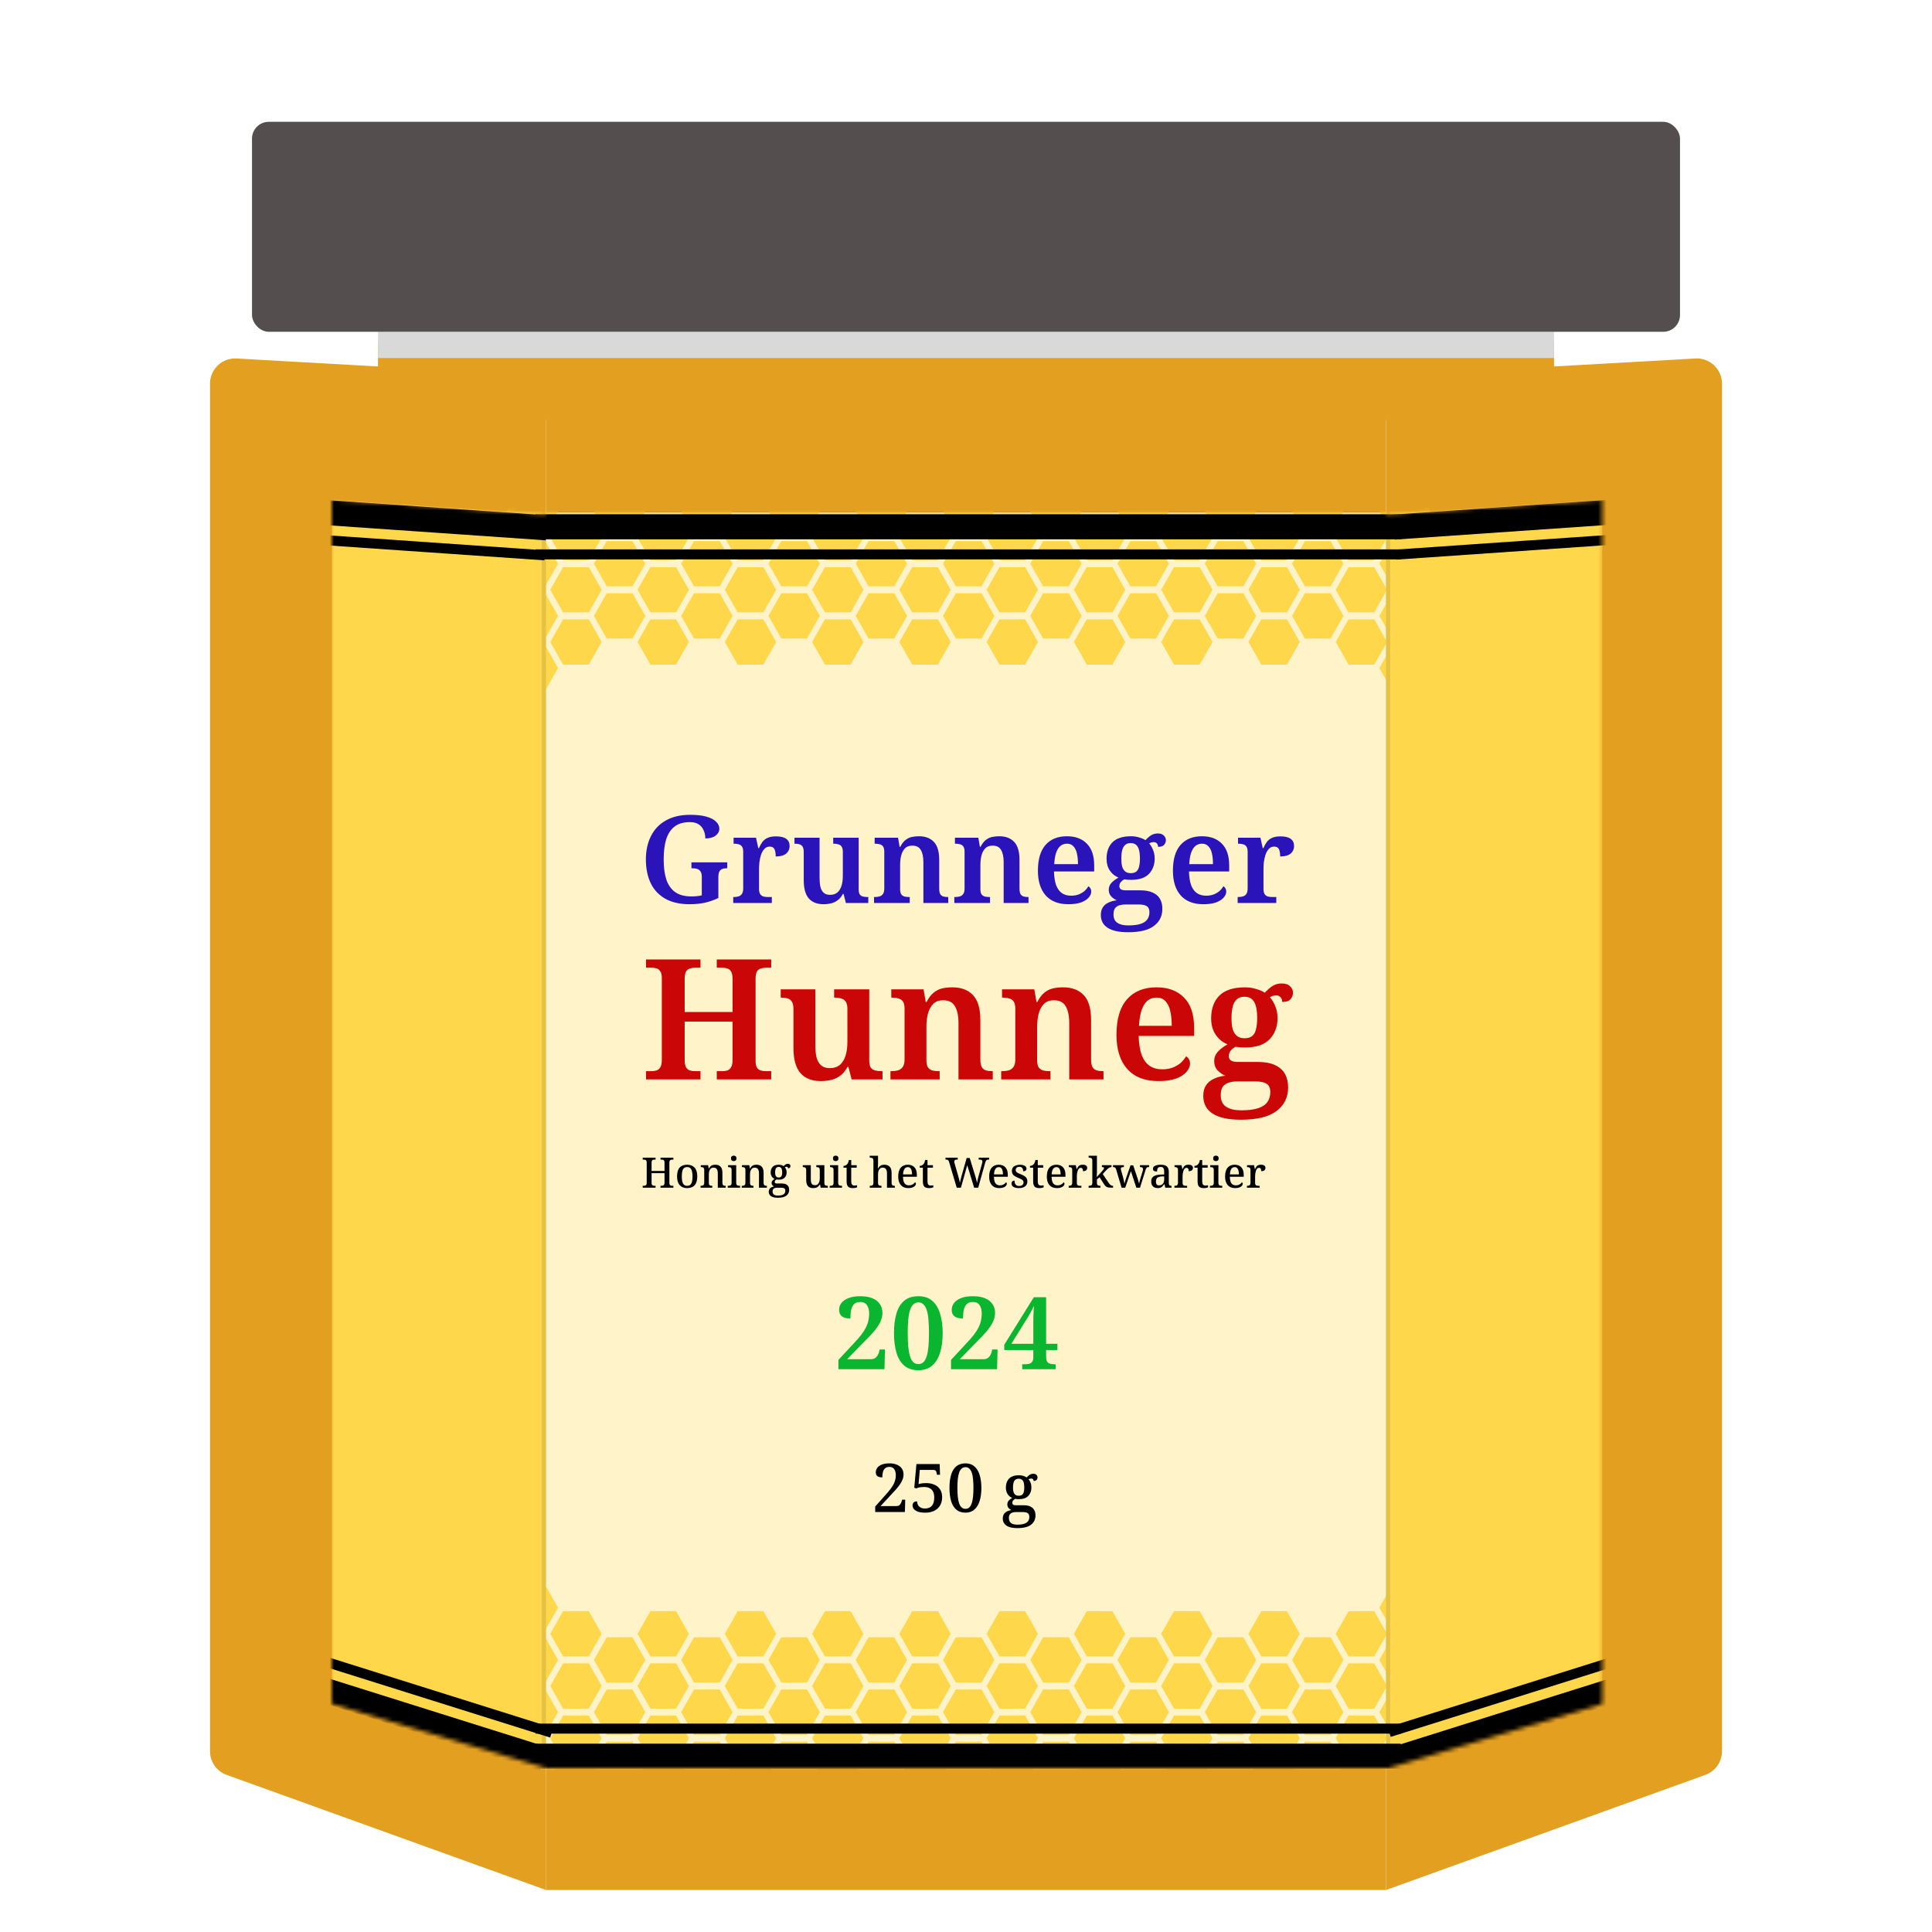<svg width="460" height="460" viewBox="0 0 460 460" fill="none" xmlns="http://www.w3.org/2000/svg">
<g filter="url(#filter0_i_1_5)">
<rect x="90" y="81.25" width="280" height="18.75" fill="#E39F1F"/>
</g>
<g filter="url(#filter1_i_1_5)">
<rect x="90" y="75" width="280" height="6.25" fill="#D9D9D9"/>
</g>
<g filter="url(#filter2_i_1_5)">
<rect x="60" y="25" width="340" height="50" rx="4" fill="#544E4E"/>
</g>
<g filter="url(#filter3_i_1_5)">
<rect x="130" y="89.506" width="200" height="360.494" fill="#E39F1F"/>
</g>
<g filter="url(#filter4_i_1_5)">
<path d="M130 89.506L56.337 85.357C52.897 85.163 50 87.901 50 91.347V416.945C50 419.475 51.586 421.732 53.965 422.59L130 450V89.506Z" fill="#E39F1F"/>
</g>
<g filter="url(#filter5_i_1_5)">
<path d="M330 89.506L403.663 85.357C407.103 85.163 410 87.901 410 91.347V416.945C410 419.475 408.414 421.732 406.035 422.59L330 450V89.506Z" fill="#E39F1F"/>
</g>
<mask id="mask0_1_5" style="mask-type:alpha" maskUnits="userSpaceOnUse" x="79" y="119" width="303" height="303">
<path d="M130.5 122.433L79 119V405.683L130.5 421.133V122.433Z" fill="#FFD74B"/>
<path d="M330 122.433L381.5 119V405.683L330 421.133V122.433Z" fill="#FFD74B"/>
<mask id="path-9-outside-1_1_5" maskUnits="userSpaceOnUse" x="129" y="122" width="202" height="299" fill="black">
<rect fill="white" x="129" y="122" width="202" height="299"/>
<path d="M130 122H330V421H130V122Z"/>
</mask>
<path d="M130 122H330V421H130V122Z" fill="#FFD74B"/>
<path d="M329 122V421H331V122H329ZM131 421V122H129V421H131Z" fill="black" fill-opacity="0.1" mask="url(#path-9-outside-1_1_5)"/>
</mask>
<g mask="url(#mask0_1_5)">
<path d="M130.5 122.433L79 119V405.683L130.5 421.133V122.433Z" fill="#FFD74B"/>
<path d="M330 122.433L381.5 119V405.683L330 421.133V122.433Z" fill="#FFD74B"/>
<path d="M130 122H330V421H130V122Z" fill="#FFD74B"/>
<rect x="130" y="122" width="200" height="299" fill="white" fill-opacity="0.7"/>
<path d="M120.633 121.781L123.689 116.399H129.8L132.856 121.781L129.8 127.163H123.689L120.633 121.781Z" fill="#FFD74B"/>
<path d="M131.023 127.995L134.078 122.614H140.19L143.245 127.995L140.19 133.377H134.078L131.023 127.995Z" fill="#FFD74B"/>
<path d="M120.633 134.21L123.689 128.828H129.8L132.856 134.21L129.8 139.591H123.689L120.633 134.21Z" fill="#FFD74B"/>
<path d="M131.023 140.424L134.078 135.042H140.19L143.245 140.424L140.19 145.806H134.078L131.023 140.424Z" fill="#FFD74B"/>
<path d="M120.633 146.638L123.689 141.257H129.8L132.856 146.638L129.8 152.02H123.689L120.633 146.638Z" fill="#FFD74B"/>
<path d="M131.023 152.853L134.078 147.471H140.19L143.245 152.853L140.19 158.234H134.078L131.023 152.853Z" fill="#FFD74B"/>
<path d="M120.633 159.067L123.689 153.685H129.8L132.856 159.067L129.8 164.449H123.689L120.633 159.067Z" fill="#FFD74B"/>
<path d="M141.412 121.781L144.468 116.399H150.579L153.635 121.781L150.579 127.163H144.468L141.412 121.781Z" fill="#FFD74B"/>
<path d="M151.801 127.995L154.857 122.614H160.968L164.024 127.995L160.968 133.377H154.857L151.801 127.995Z" fill="#FFD74B"/>
<path d="M141.412 134.21L144.468 128.828H150.579L153.635 134.21L150.579 139.591H144.468L141.412 134.21Z" fill="#FFD74B"/>
<path d="M151.801 140.424L154.857 135.042H160.968L164.024 140.424L160.968 145.806H154.857L151.801 140.424Z" fill="#FFD74B"/>
<path d="M141.412 146.638L144.468 141.257H150.579L153.635 146.638L150.579 152.02H144.468L141.412 146.638Z" fill="#FFD74B"/>
<path d="M151.801 152.853L154.857 147.471H160.968L164.024 152.853L160.968 158.234H154.857L151.801 152.853Z" fill="#FFD74B"/>
<path d="M162.19 121.781L165.246 116.399H171.357L174.413 121.781L171.357 127.163H165.246L162.19 121.781Z" fill="#FFD74B"/>
<path d="M172.58 127.995L175.635 122.614H181.747L184.802 127.995L181.747 133.377H175.635L172.58 127.995Z" fill="#FFD74B"/>
<path d="M162.19 134.21L165.246 128.828H171.357L174.413 134.21L171.357 139.591H165.246L162.19 134.21Z" fill="#FFD74B"/>
<path d="M172.58 140.424L175.635 135.042H181.747L184.802 140.424L181.747 145.806H175.635L172.58 140.424Z" fill="#FFD74B"/>
<path d="M162.19 146.638L165.246 141.257H171.357L174.413 146.638L171.357 152.02H165.246L162.19 146.638Z" fill="#FFD74B"/>
<path d="M172.58 152.853L175.635 147.471H181.747L184.802 152.853L181.747 158.234H175.635L172.58 152.853Z" fill="#FFD74B"/>
<path d="M182.969 121.781L186.025 116.399H192.136L195.192 121.781L192.136 127.163H186.025L182.969 121.781Z" fill="#FFD74B"/>
<path d="M193.358 127.995L196.414 122.614H202.525L205.581 127.995L202.525 133.377H196.414L193.358 127.995Z" fill="#FFD74B"/>
<path d="M182.969 134.21L186.025 128.828H192.136L195.192 134.21L192.136 139.591H186.025L182.969 134.21Z" fill="#FFD74B"/>
<path d="M193.358 140.424L196.414 135.042H202.525L205.581 140.424L202.525 145.806H196.414L193.358 140.424Z" fill="#FFD74B"/>
<path d="M182.969 146.638L186.025 141.257H192.136L195.192 146.638L192.136 152.02H186.025L182.969 146.638Z" fill="#FFD74B"/>
<path d="M193.358 152.853L196.414 147.471H202.525L205.581 152.853L202.525 158.234H196.414L193.358 152.853Z" fill="#FFD74B"/>
<path d="M203.747 121.781L206.803 116.399H212.914L215.97 121.781L212.914 127.163H206.803L203.747 121.781Z" fill="#FFD74B"/>
<path d="M214.137 127.995L217.192 122.614H223.304L226.359 127.995L223.304 133.377H217.192L214.137 127.995Z" fill="#FFD74B"/>
<path d="M203.747 134.21L206.803 128.828H212.914L215.97 134.21L212.914 139.591H206.803L203.747 134.21Z" fill="#FFD74B"/>
<path d="M214.137 140.424L217.192 135.042H223.304L226.359 140.424L223.304 145.806H217.192L214.137 140.424Z" fill="#FFD74B"/>
<path d="M203.747 146.638L206.803 141.257H212.914L215.97 146.638L212.914 152.02H206.803L203.747 146.638Z" fill="#FFD74B"/>
<path d="M214.137 152.853L217.192 147.471H223.304L226.359 152.853L223.304 158.234H217.192L214.137 152.853Z" fill="#FFD74B"/>
<path d="M224.526 121.781L227.582 116.399H233.693L236.749 121.781L233.693 127.163H227.582L224.526 121.781Z" fill="#FFD74B"/>
<path d="M234.915 127.995L237.971 122.614H244.082L247.138 127.995L244.082 133.377H237.971L234.915 127.995Z" fill="#FFD74B"/>
<path d="M224.526 134.21L227.582 128.828H233.693L236.749 134.21L233.693 139.591H227.582L224.526 134.21Z" fill="#FFD74B"/>
<path d="M234.915 140.424L237.971 135.042H244.082L247.138 140.424L244.082 145.806H237.971L234.915 140.424Z" fill="#FFD74B"/>
<path d="M224.526 146.638L227.582 141.257H233.693L236.749 146.638L233.693 152.02H227.582L224.526 146.638Z" fill="#FFD74B"/>
<path d="M234.915 152.853L237.971 147.471H244.082L247.138 152.853L244.082 158.234H237.971L234.915 152.853Z" fill="#FFD74B"/>
<path d="M245.305 121.781L248.36 116.399H254.472L257.527 121.781L254.472 127.163H248.36L245.305 121.781Z" fill="#FFD74B"/>
<path d="M255.694 127.995L258.749 122.614H264.861L267.916 127.995L264.861 133.377H258.749L255.694 127.995Z" fill="#FFD74B"/>
<path d="M245.305 134.21L248.36 128.828H254.472L257.527 134.21L254.472 139.591H248.36L245.305 134.21Z" fill="#FFD74B"/>
<path d="M255.694 140.424L258.749 135.042H264.861L267.916 140.424L264.861 145.806H258.749L255.694 140.424Z" fill="#FFD74B"/>
<path d="M245.305 146.638L248.36 141.257H254.472L257.527 146.638L254.472 152.02H248.36L245.305 146.638Z" fill="#FFD74B"/>
<path d="M255.694 152.853L258.749 147.471H264.861L267.916 152.853L264.861 158.234H258.749L255.694 152.853Z" fill="#FFD74B"/>
<path d="M266.083 121.781L269.139 116.399H275.25L278.306 121.781L275.25 127.163H269.139L266.083 121.781Z" fill="#FFD74B"/>
<path d="M276.472 127.995L279.528 122.614H285.639L288.695 127.995L285.639 133.377H279.528L276.472 127.995Z" fill="#FFD74B"/>
<path d="M266.083 134.21L269.139 128.828H275.25L278.306 134.21L275.25 139.591H269.139L266.083 134.21Z" fill="#FFD74B"/>
<path d="M276.472 140.424L279.528 135.042H285.639L288.695 140.424L285.639 145.806H279.528L276.472 140.424Z" fill="#FFD74B"/>
<path d="M266.083 146.638L269.139 141.257H275.25L278.306 146.638L275.25 152.02H269.139L266.083 146.638Z" fill="#FFD74B"/>
<path d="M276.472 152.853L279.528 147.471H285.639L288.695 152.853L285.639 158.234H279.528L276.472 152.853Z" fill="#FFD74B"/>
<path d="M286.862 121.781L289.917 116.399H296.029L299.084 121.781L296.029 127.163H289.917L286.862 121.781Z" fill="#FFD74B"/>
<path d="M297.251 127.995L300.307 122.614H306.418L309.474 127.995L306.418 133.377H300.307L297.251 127.995Z" fill="#FFD74B"/>
<path d="M286.862 134.21L289.917 128.828H296.029L299.084 134.21L296.029 139.591H289.917L286.862 134.21Z" fill="#FFD74B"/>
<path d="M297.251 140.424L300.307 135.042H306.418L309.474 140.424L306.418 145.806H300.307L297.251 140.424Z" fill="#FFD74B"/>
<path d="M286.862 146.638L289.917 141.257H296.029L299.084 146.638L296.029 152.02H289.917L286.862 146.638Z" fill="#FFD74B"/>
<path d="M297.251 152.853L300.307 147.471H306.418L309.474 152.853L306.418 158.234H300.307L297.251 152.853Z" fill="#FFD74B"/>
<path d="M307.64 121.781L310.696 116.399H316.807L319.863 121.781L316.807 127.163H310.696L307.64 121.781Z" fill="#FFD74B"/>
<path d="M318.029 127.995L321.085 122.614H327.196L330.252 127.995L327.196 133.377H321.085L318.029 127.995Z" fill="#FFD74B"/>
<path d="M307.64 134.21L310.696 128.828H316.807L319.863 134.21L316.807 139.591H310.696L307.64 134.21Z" fill="#FFD74B"/>
<path d="M318.029 140.424L321.085 135.042H327.196L330.252 140.424L327.196 145.806H321.085L318.029 140.424Z" fill="#FFD74B"/>
<path d="M307.64 146.638L310.696 141.257H316.807L319.863 146.638L316.807 152.02H310.696L307.64 146.638Z" fill="#FFD74B"/>
<path d="M318.029 152.853L321.085 147.471H327.196L330.252 152.853L327.196 158.234H321.085L318.029 152.853Z" fill="#FFD74B"/>
<path d="M328.419 121.781L331.474 116.399H337.586L340.641 121.781L337.586 127.163H331.474L328.419 121.781Z" fill="#FFD74B"/>
<path d="M328.419 134.21L331.474 128.828H337.586L340.641 134.21L337.586 139.591H331.474L328.419 134.21Z" fill="#FFD74B"/>
<path d="M328.419 146.638L331.474 141.257H337.586L340.641 146.638L337.586 152.02H331.474L328.419 146.638Z" fill="#FFD74B"/>
<path d="M328.419 159.067L331.474 153.685H337.586L340.641 159.067L337.586 164.449H331.474L328.419 159.067Z" fill="#FFD74B"/>
<path d="M340.641 420.069L337.586 425.451H331.474L328.419 420.069L331.474 414.687H337.586L340.641 420.069Z" fill="#FFD74B"/>
<path d="M330.252 413.855L327.196 419.236H321.085L318.029 413.855L321.085 408.473H327.196L330.252 413.855Z" fill="#FFD74B"/>
<path d="M340.641 407.64L337.586 413.022H331.474L328.419 407.64L331.474 402.259H337.586L340.641 407.64Z" fill="#FFD74B"/>
<path d="M330.252 401.426L327.196 406.808H321.085L318.029 401.426L321.085 396.044H327.196L330.252 401.426Z" fill="#FFD74B"/>
<path d="M340.641 395.212L337.586 400.593H331.474L328.419 395.212L331.474 389.83H337.586L340.641 395.212Z" fill="#FFD74B"/>
<path d="M330.252 388.997L327.196 394.379H321.085L318.029 388.997L321.085 383.616H327.196L330.252 388.997Z" fill="#FFD74B"/>
<path d="M340.641 382.783L337.586 388.165H331.474L328.419 382.783L331.474 377.401H337.586L340.641 382.783Z" fill="#FFD74B"/>
<path d="M319.863 420.069L316.807 425.451H310.696L307.64 420.069L310.696 414.687H316.807L319.863 420.069Z" fill="#FFD74B"/>
<path d="M309.474 413.855L306.418 419.236H300.307L297.251 413.855L300.307 408.473H306.418L309.474 413.855Z" fill="#FFD74B"/>
<path d="M319.863 407.64L316.807 413.022H310.696L307.64 407.64L310.696 402.259H316.807L319.863 407.64Z" fill="#FFD74B"/>
<path d="M309.474 401.426L306.418 406.808H300.307L297.251 401.426L300.307 396.044H306.418L309.474 401.426Z" fill="#FFD74B"/>
<path d="M319.863 395.212L316.807 400.593H310.696L307.64 395.212L310.696 389.83H316.807L319.863 395.212Z" fill="#FFD74B"/>
<path d="M309.474 388.997L306.418 394.379H300.307L297.251 388.997L300.307 383.616H306.418L309.474 388.997Z" fill="#FFD74B"/>
<path d="M299.084 420.069L296.029 425.451H289.917L286.862 420.069L289.917 414.687H296.029L299.084 420.069Z" fill="#FFD74B"/>
<path d="M288.695 413.855L285.639 419.236H279.528L276.472 413.855L279.528 408.473H285.639L288.695 413.855Z" fill="#FFD74B"/>
<path d="M299.084 407.64L296.029 413.022H289.917L286.862 407.64L289.917 402.259H296.029L299.084 407.64Z" fill="#FFD74B"/>
<path d="M288.695 401.426L285.639 406.808H279.528L276.472 401.426L279.528 396.044H285.639L288.695 401.426Z" fill="#FFD74B"/>
<path d="M299.084 395.212L296.029 400.593H289.917L286.862 395.212L289.917 389.83H296.029L299.084 395.212Z" fill="#FFD74B"/>
<path d="M288.695 388.997L285.639 394.379H279.528L276.472 388.997L279.528 383.616H285.639L288.695 388.997Z" fill="#FFD74B"/>
<path d="M278.306 420.069L275.25 425.451H269.139L266.083 420.069L269.139 414.687H275.25L278.306 420.069Z" fill="#FFD74B"/>
<path d="M267.916 413.855L264.861 419.236H258.749L255.694 413.855L258.749 408.473H264.861L267.916 413.855Z" fill="#FFD74B"/>
<path d="M278.306 407.64L275.25 413.022H269.139L266.083 407.64L269.139 402.259H275.25L278.306 407.64Z" fill="#FFD74B"/>
<path d="M267.916 401.426L264.861 406.808H258.749L255.694 401.426L258.749 396.044H264.861L267.916 401.426Z" fill="#FFD74B"/>
<path d="M278.306 395.212L275.25 400.593H269.139L266.083 395.212L269.139 389.83H275.25L278.306 395.212Z" fill="#FFD74B"/>
<path d="M267.916 388.997L264.861 394.379H258.749L255.694 388.997L258.749 383.616H264.861L267.916 388.997Z" fill="#FFD74B"/>
<path d="M257.527 420.069L254.472 425.451H248.36L245.305 420.069L248.36 414.687H254.472L257.527 420.069Z" fill="#FFD74B"/>
<path d="M247.138 413.855L244.082 419.236H237.971L234.915 413.855L237.971 408.473H244.082L247.138 413.855Z" fill="#FFD74B"/>
<path d="M257.527 407.64L254.472 413.022H248.36L245.305 407.64L248.36 402.259H254.472L257.527 407.64Z" fill="#FFD74B"/>
<path d="M247.138 401.426L244.082 406.808H237.971L234.915 401.426L237.971 396.044H244.082L247.138 401.426Z" fill="#FFD74B"/>
<path d="M257.527 395.212L254.472 400.593H248.36L245.305 395.212L248.36 389.83H254.472L257.527 395.212Z" fill="#FFD74B"/>
<path d="M247.138 388.997L244.082 394.379H237.971L234.915 388.997L237.971 383.616H244.082L247.138 388.997Z" fill="#FFD74B"/>
<path d="M236.749 420.069L233.693 425.451H227.582L224.526 420.069L227.582 414.687H233.693L236.749 420.069Z" fill="#FFD74B"/>
<path d="M226.359 413.855L223.304 419.236H217.192L214.137 413.855L217.192 408.473H223.304L226.359 413.855Z" fill="#FFD74B"/>
<path d="M236.749 407.64L233.693 413.022H227.582L224.526 407.64L227.582 402.259H233.693L236.749 407.64Z" fill="#FFD74B"/>
<path d="M226.359 401.426L223.304 406.808H217.192L214.137 401.426L217.192 396.044H223.304L226.359 401.426Z" fill="#FFD74B"/>
<path d="M236.749 395.212L233.693 400.593H227.582L224.526 395.212L227.582 389.83H233.693L236.749 395.212Z" fill="#FFD74B"/>
<path d="M226.359 388.997L223.304 394.379H217.192L214.137 388.997L217.192 383.616H223.304L226.359 388.997Z" fill="#FFD74B"/>
<path d="M215.97 420.069L212.914 425.451H206.803L203.747 420.069L206.803 414.687H212.914L215.97 420.069Z" fill="#FFD74B"/>
<path d="M205.581 413.855L202.525 419.236H196.414L193.358 413.855L196.414 408.473H202.525L205.581 413.855Z" fill="#FFD74B"/>
<path d="M215.97 407.64L212.914 413.022H206.803L203.747 407.64L206.803 402.259H212.914L215.97 407.64Z" fill="#FFD74B"/>
<path d="M205.581 401.426L202.525 406.808H196.414L193.358 401.426L196.414 396.044H202.525L205.581 401.426Z" fill="#FFD74B"/>
<path d="M215.97 395.212L212.914 400.593H206.803L203.747 395.212L206.803 389.83H212.914L215.97 395.212Z" fill="#FFD74B"/>
<path d="M205.581 388.997L202.525 394.379H196.414L193.358 388.997L196.414 383.616H202.525L205.581 388.997Z" fill="#FFD74B"/>
<path d="M195.192 420.069L192.136 425.451H186.025L182.969 420.069L186.025 414.687H192.136L195.192 420.069Z" fill="#FFD74B"/>
<path d="M184.802 413.855L181.747 419.236H175.635L172.58 413.855L175.635 408.473H181.747L184.802 413.855Z" fill="#FFD74B"/>
<path d="M195.192 407.64L192.136 413.022H186.025L182.969 407.64L186.025 402.259H192.136L195.192 407.64Z" fill="#FFD74B"/>
<path d="M184.802 401.426L181.747 406.808H175.635L172.58 401.426L175.635 396.044H181.747L184.802 401.426Z" fill="#FFD74B"/>
<path d="M195.192 395.212L192.136 400.593H186.025L182.969 395.212L186.025 389.83H192.136L195.192 395.212Z" fill="#FFD74B"/>
<path d="M184.802 388.997L181.747 394.379H175.635L172.58 388.997L175.635 383.616H181.747L184.802 388.997Z" fill="#FFD74B"/>
<path d="M174.413 420.069L171.357 425.451H165.246L162.19 420.069L165.246 414.687H171.357L174.413 420.069Z" fill="#FFD74B"/>
<path d="M164.024 413.855L160.968 419.236H154.857L151.801 413.855L154.857 408.473H160.968L164.024 413.855Z" fill="#FFD74B"/>
<path d="M174.413 407.64L171.357 413.022H165.246L162.19 407.64L165.246 402.259H171.357L174.413 407.64Z" fill="#FFD74B"/>
<path d="M164.024 401.426L160.968 406.808H154.857L151.801 401.426L154.857 396.044H160.968L164.024 401.426Z" fill="#FFD74B"/>
<path d="M174.413 395.212L171.357 400.593H165.246L162.19 395.212L165.246 389.83H171.357L174.413 395.212Z" fill="#FFD74B"/>
<path d="M164.024 388.997L160.968 394.379H154.857L151.801 388.997L154.857 383.616H160.968L164.024 388.997Z" fill="#FFD74B"/>
<path d="M153.635 420.069L150.579 425.451H144.468L141.412 420.069L144.468 414.687H150.579L153.635 420.069Z" fill="#FFD74B"/>
<path d="M143.245 413.855L140.19 419.236H134.078L131.023 413.855L134.078 408.473H140.19L143.245 413.855Z" fill="#FFD74B"/>
<path d="M153.635 407.64L150.579 413.022H144.468L141.412 407.64L144.468 402.259H150.579L153.635 407.64Z" fill="#FFD74B"/>
<path d="M143.245 401.426L140.19 406.808H134.078L131.023 401.426L134.078 396.044H140.19L143.245 401.426Z" fill="#FFD74B"/>
<path d="M153.635 395.212L150.579 400.593H144.468L141.412 395.212L144.468 389.83H150.579L153.635 395.212Z" fill="#FFD74B"/>
<path d="M143.245 388.997L140.19 394.379H134.078L131.023 388.997L134.078 383.616H140.19L143.245 388.997Z" fill="#FFD74B"/>
<path d="M132.856 420.069L129.8 425.451H123.689L120.633 420.069L123.689 414.687H129.8L132.856 420.069Z" fill="#FFD74B"/>
<path d="M132.856 407.64L129.8 413.022H123.689L120.633 407.64L123.689 402.259H129.8L132.856 407.64Z" fill="#FFD74B"/>
<path d="M132.856 395.212L129.8 400.593H123.689L120.633 395.212L123.689 389.83H129.8L132.856 395.212Z" fill="#FFD74B"/>
<path d="M132.856 382.783L129.8 388.165H123.689L120.633 382.783L123.689 377.401H129.8L132.856 382.783Z" fill="#FFD74B"/>
<path d="M164.193 215.29C161.853 215.29 159.91 214.845 158.364 213.956C156.817 213.067 155.667 211.829 154.913 210.244C154.159 208.639 153.782 206.764 153.782 204.618C153.782 202.53 154.178 200.693 154.971 199.108C155.763 197.503 156.943 196.256 158.509 195.367C160.094 194.458 162.037 194.004 164.338 194.004C165.884 194.004 167.17 194.149 168.195 194.439C169.219 194.729 169.983 195.125 170.486 195.628C171.008 196.131 171.269 196.691 171.269 197.31C171.269 197.967 170.969 198.518 170.37 198.963C169.79 199.408 168.978 199.63 167.934 199.63C167.934 198.915 167.798 198.267 167.528 197.687C167.276 197.088 166.88 196.614 166.339 196.266C165.817 195.918 165.121 195.744 164.251 195.744C162.743 195.744 161.534 196.092 160.626 196.788C159.717 197.484 159.05 198.489 158.625 199.804C158.219 201.119 158.016 202.723 158.016 204.618C158.016 206.513 158.228 208.117 158.654 209.432C159.098 210.727 159.804 211.723 160.771 212.419C161.737 213.096 163.023 213.434 164.628 213.434C165.072 213.434 165.498 213.415 165.904 213.376C166.329 213.337 166.725 213.27 167.093 213.173V208.765C167.093 208.224 166.996 207.808 166.803 207.518C166.629 207.228 166.377 207.025 166.049 206.909C165.739 206.793 165.362 206.735 164.918 206.735H164.628V205.314H173.154V206.735H172.864C172.477 206.735 172.148 206.803 171.878 206.938C171.607 207.054 171.394 207.267 171.24 207.576C171.104 207.866 171.037 208.301 171.037 208.881V213.811C169.973 214.314 168.891 214.691 167.789 214.942C166.687 215.174 165.488 215.29 164.193 215.29ZM174.576 215V213.579H174.663C175.108 213.579 175.494 213.531 175.823 213.434C176.171 213.337 176.442 213.144 176.635 212.854C176.848 212.545 176.954 212.09 176.954 211.491V202.849C176.954 202.269 176.857 201.844 176.664 201.573C176.471 201.283 176.21 201.099 175.881 201.022C175.552 200.925 175.175 200.877 174.75 200.877H174.663V199.456H179.999L180.55 201.95H180.695C180.946 201.37 181.227 200.867 181.536 200.442C181.865 200.017 182.28 199.698 182.783 199.485C183.286 199.253 183.943 199.137 184.755 199.137C185.857 199.137 186.669 199.33 187.191 199.717C187.732 200.104 188.003 200.664 188.003 201.399C188.003 202.172 187.723 202.791 187.162 203.255C186.601 203.7 185.78 203.922 184.697 203.922C184.697 203.381 184.649 202.946 184.552 202.617C184.475 202.269 184.33 202.008 184.117 201.834C183.904 201.66 183.614 201.573 183.247 201.573C182.725 201.573 182.3 201.766 181.971 202.153C181.642 202.52 181.381 202.984 181.188 203.545C181.014 204.106 180.888 204.686 180.811 205.285C180.753 205.884 180.724 206.387 180.724 206.793V211.636C180.724 212.197 180.821 212.622 181.014 212.912C181.207 213.183 181.468 213.366 181.797 213.463C182.126 213.54 182.483 213.579 182.87 213.579H183.769V215H174.576ZM196.092 215.29C194.565 215.29 193.395 214.836 192.583 213.927C191.771 212.999 191.365 211.549 191.365 209.577V202.907C191.365 202.327 191.278 201.892 191.104 201.602C190.93 201.312 190.679 201.119 190.35 201.022C190.041 200.925 189.664 200.877 189.219 200.877H189.161V199.456H195.135V208.997C195.135 209.848 195.203 210.573 195.338 211.172C195.493 211.771 195.754 212.235 196.121 212.564C196.488 212.893 196.991 213.057 197.629 213.057C198.344 213.057 198.924 212.873 199.369 212.506C199.814 212.119 200.142 211.588 200.355 210.911C200.568 210.234 200.674 209.442 200.674 208.533V202.82C200.674 202.24 200.568 201.815 200.355 201.544C200.162 201.273 199.901 201.099 199.572 201.022C199.243 200.925 198.876 200.877 198.47 200.877H198.383V199.456H204.444V211.723C204.444 212.284 204.531 212.699 204.705 212.97C204.898 213.221 205.159 213.386 205.488 213.463C205.817 213.54 206.174 213.579 206.561 213.579H206.735V215H201.399L200.848 212.825H200.703C200.413 213.347 200.094 213.772 199.746 214.101C199.398 214.41 199.031 214.652 198.644 214.826C198.257 215 197.851 215.116 197.426 215.174C197.001 215.251 196.556 215.29 196.092 215.29ZM208.106 215V213.579H208.222C208.667 213.579 209.063 213.531 209.411 213.434C209.759 213.337 210.03 213.144 210.223 212.854C210.436 212.564 210.542 212.129 210.542 211.549V202.791C210.542 202.23 210.445 201.815 210.252 201.544C210.059 201.273 209.798 201.099 209.469 201.022C209.16 200.925 208.792 200.877 208.367 200.877H208.251V199.456H213.819L214.196 201.631H214.341C214.728 200.896 215.143 200.355 215.588 200.007C216.052 199.64 216.545 199.398 217.067 199.282C217.608 199.166 218.188 199.108 218.807 199.108C220.315 199.108 221.494 199.553 222.345 200.442C223.196 201.331 223.621 202.762 223.621 204.734V211.52C223.621 212.119 223.698 212.564 223.853 212.854C224.027 213.144 224.259 213.337 224.549 213.434C224.858 213.531 225.226 213.579 225.651 213.579H225.767V215H219.851V205.285C219.851 204.028 219.648 203.062 219.242 202.385C218.855 201.689 218.179 201.341 217.212 201.341C216.477 201.341 215.897 201.554 215.472 201.979C215.066 202.404 214.766 202.965 214.573 203.661C214.399 204.357 214.312 205.111 214.312 205.923V211.665C214.312 212.226 214.399 212.641 214.573 212.912C214.766 213.183 215.027 213.366 215.356 213.463C215.685 213.54 216.062 213.579 216.487 213.579H216.603V215H208.106ZM227.222 215V213.579H227.338C227.783 213.579 228.179 213.531 228.527 213.434C228.875 213.337 229.146 213.144 229.339 212.854C229.552 212.564 229.658 212.129 229.658 211.549V202.791C229.658 202.23 229.561 201.815 229.368 201.544C229.175 201.273 228.914 201.099 228.585 201.022C228.276 200.925 227.908 200.877 227.483 200.877H227.367V199.456H232.935L233.312 201.631H233.457C233.844 200.896 234.259 200.355 234.704 200.007C235.168 199.64 235.661 199.398 236.183 199.282C236.724 199.166 237.304 199.108 237.923 199.108C239.431 199.108 240.61 199.553 241.461 200.442C242.312 201.331 242.737 202.762 242.737 204.734V211.52C242.737 212.119 242.814 212.564 242.969 212.854C243.143 213.144 243.375 213.337 243.665 213.434C243.974 213.531 244.342 213.579 244.767 213.579H244.883V215H238.967V205.285C238.967 204.028 238.764 203.062 238.358 202.385C237.971 201.689 237.295 201.341 236.328 201.341C235.593 201.341 235.013 201.554 234.588 201.979C234.182 202.404 233.882 202.965 233.689 203.661C233.515 204.357 233.428 205.111 233.428 205.923V211.665C233.428 212.226 233.515 212.641 233.689 212.912C233.882 213.183 234.143 213.366 234.472 213.463C234.801 213.54 235.178 213.579 235.603 213.579H235.719V215H227.222ZM254.342 215.29C252.022 215.29 250.234 214.594 248.977 213.202C247.74 211.791 247.121 209.828 247.121 207.315C247.121 204.608 247.721 202.569 248.919 201.196C250.137 199.804 251.839 199.108 254.023 199.108C256.053 199.108 257.639 199.698 258.779 200.877C259.939 202.037 260.519 203.767 260.519 206.068V207.489H250.949C250.988 208.842 251.162 209.944 251.471 210.795C251.8 211.626 252.254 212.245 252.834 212.651C253.434 213.057 254.159 213.26 255.009 213.26C255.686 213.26 256.285 213.163 256.807 212.97C257.349 212.757 257.813 212.487 258.199 212.158C258.586 211.81 258.895 211.433 259.127 211.027C259.34 211.124 259.504 211.288 259.62 211.52C259.756 211.733 259.823 211.984 259.823 212.274C259.823 212.757 259.62 213.231 259.214 213.695C258.828 214.159 258.228 214.546 257.416 214.855C256.624 215.145 255.599 215.29 254.342 215.29ZM256.662 205.749C256.662 204.763 256.575 203.903 256.401 203.168C256.227 202.433 255.947 201.873 255.56 201.486C255.193 201.08 254.69 200.877 254.052 200.877C253.434 200.877 252.902 201.061 252.457 201.428C252.032 201.795 251.694 202.346 251.442 203.081C251.21 203.796 251.065 204.686 251.007 205.749H256.662ZM268.6 221.96C266.415 221.96 264.782 221.602 263.699 220.887C262.636 220.191 262.104 219.176 262.104 217.842C262.104 217.127 262.259 216.527 262.568 216.044C262.877 215.561 263.322 215.184 263.902 214.913C264.482 214.623 265.149 214.439 265.903 214.362C265.439 214.169 265.004 213.869 264.598 213.463C264.192 213.038 263.989 212.496 263.989 211.839C263.989 211.24 264.192 210.708 264.598 210.244C265.023 209.78 265.594 209.345 266.309 208.939C265.458 208.61 264.772 208.059 264.25 207.286C263.728 206.513 263.467 205.575 263.467 204.473C263.467 202.791 263.941 201.476 264.888 200.529C265.855 199.582 267.324 199.108 269.296 199.108C269.992 199.108 270.64 199.205 271.239 199.398C271.858 199.572 272.351 199.785 272.718 200.036C273.008 199.727 273.298 199.456 273.588 199.224C273.878 198.973 274.187 198.779 274.516 198.644C274.864 198.509 275.241 198.441 275.647 198.441C276.304 198.441 276.788 198.605 277.097 198.934C277.426 199.243 277.59 199.611 277.59 200.036C277.59 200.442 277.455 200.809 277.184 201.138C276.913 201.467 276.43 201.631 275.734 201.631C275.734 201.302 275.637 201.032 275.444 200.819C275.251 200.606 274.999 200.5 274.69 200.5C274.497 200.5 274.303 200.529 274.11 200.587C273.917 200.645 273.752 200.722 273.617 200.819C273.984 201.244 274.294 201.766 274.545 202.385C274.796 203.004 274.922 203.69 274.922 204.444C274.922 205.894 274.468 207.102 273.559 208.069C272.65 209.016 271.229 209.49 269.296 209.49C269.083 209.49 268.803 209.48 268.455 209.461C268.126 209.422 267.865 209.393 267.672 209.374C267.363 209.529 267.092 209.741 266.86 210.012C266.628 210.283 266.512 210.611 266.512 210.998C266.512 211.307 266.628 211.549 266.86 211.723C267.111 211.897 267.508 211.984 268.049 211.984H271.471C272.708 211.984 273.714 212.168 274.487 212.535C275.26 212.883 275.831 213.386 276.198 214.043C276.565 214.7 276.749 215.474 276.749 216.363C276.749 218.103 276.082 219.466 274.748 220.452C273.433 221.457 271.384 221.96 268.6 221.96ZM268.658 220.336C269.895 220.336 270.881 220.21 271.616 219.959C272.351 219.708 272.873 219.35 273.182 218.886C273.511 218.422 273.675 217.861 273.675 217.204C273.675 216.489 273.453 215.996 273.008 215.725C272.583 215.474 271.945 215.348 271.094 215.348H267.933C267.488 215.348 267.044 215.406 266.599 215.522C266.174 215.638 265.816 215.86 265.526 216.189C265.255 216.537 265.12 217.059 265.12 217.755C265.12 218.296 265.236 218.76 265.468 219.147C265.719 219.534 266.106 219.824 266.628 220.017C267.15 220.23 267.827 220.336 268.658 220.336ZM269.209 207.895C269.789 207.895 270.234 207.769 270.543 207.518C270.872 207.247 271.094 206.851 271.21 206.329C271.345 205.807 271.413 205.169 271.413 204.415C271.413 203.642 271.345 202.984 271.21 202.443C271.075 201.882 270.843 201.457 270.514 201.167C270.205 200.877 269.76 200.732 269.18 200.732C268.639 200.732 268.204 200.887 267.875 201.196C267.546 201.486 267.314 201.911 267.179 202.472C267.044 203.013 266.976 203.671 266.976 204.444C266.976 205.179 267.044 205.807 267.179 206.329C267.334 206.832 267.575 207.218 267.904 207.489C268.233 207.76 268.668 207.895 269.209 207.895ZM286.486 215.29C284.166 215.29 282.378 214.594 281.121 213.202C279.884 211.791 279.265 209.828 279.265 207.315C279.265 204.608 279.864 202.569 281.063 201.196C282.281 199.804 283.982 199.108 286.167 199.108C288.197 199.108 289.782 199.698 290.923 200.877C292.083 202.037 292.663 203.767 292.663 206.068V207.489H283.093C283.132 208.842 283.306 209.944 283.615 210.795C283.944 211.626 284.398 212.245 284.978 212.651C285.577 213.057 286.302 213.26 287.153 213.26C287.83 213.26 288.429 213.163 288.951 212.97C289.492 212.757 289.956 212.487 290.343 212.158C290.73 211.81 291.039 211.433 291.271 211.027C291.484 211.124 291.648 211.288 291.764 211.52C291.899 211.733 291.967 211.984 291.967 212.274C291.967 212.757 291.764 213.231 291.358 213.695C290.971 214.159 290.372 214.546 289.56 214.855C288.767 215.145 287.743 215.29 286.486 215.29ZM288.806 205.749C288.806 204.763 288.719 203.903 288.545 203.168C288.371 202.433 288.091 201.873 287.704 201.486C287.337 201.08 286.834 200.877 286.196 200.877C285.577 200.877 285.046 201.061 284.601 201.428C284.176 201.795 283.837 202.346 283.586 203.081C283.354 203.796 283.209 204.686 283.151 205.749H288.806ZM294.682 215V213.579H294.769C295.214 213.579 295.601 213.531 295.929 213.434C296.277 213.337 296.548 213.144 296.741 212.854C296.954 212.545 297.06 212.09 297.06 211.491V202.849C297.06 202.269 296.964 201.844 296.77 201.573C296.577 201.283 296.316 201.099 295.987 201.022C295.659 200.925 295.282 200.877 294.856 200.877H294.769V199.456H300.105L300.656 201.95H300.801C301.053 201.37 301.333 200.867 301.642 200.442C301.971 200.017 302.387 199.698 302.889 199.485C303.392 199.253 304.049 199.137 304.861 199.137C305.963 199.137 306.775 199.33 307.297 199.717C307.839 200.104 308.109 200.664 308.109 201.399C308.109 202.172 307.829 202.791 307.268 203.255C306.708 203.7 305.886 203.922 304.803 203.922C304.803 203.381 304.755 202.946 304.658 202.617C304.581 202.269 304.436 202.008 304.223 201.834C304.011 201.66 303.721 201.573 303.353 201.573C302.831 201.573 302.406 201.766 302.077 202.153C301.749 202.52 301.488 202.984 301.294 203.545C301.12 204.106 300.995 204.686 300.917 205.285C300.859 205.884 300.83 206.387 300.83 206.793V211.636C300.83 212.197 300.927 212.622 301.12 212.912C301.314 213.183 301.575 213.366 301.903 213.463C302.232 213.54 302.59 213.579 302.976 213.579H303.875V215H294.682Z" fill="#2A13B8"/>
<path d="M153.818 257V255.04H155.058C155.511 255.04 155.924 254.987 156.298 254.88C156.698 254.747 157.004 254.493 157.218 254.12C157.458 253.72 157.578 253.133 157.578 252.36V232.92C157.578 232.173 157.458 231.627 157.218 231.28C156.978 230.907 156.671 230.667 156.298 230.56C155.924 230.453 155.511 230.4 155.058 230.4H153.818V228.44H166.778V230.4H165.538C165.084 230.4 164.658 230.467 164.258 230.6C163.884 230.707 163.578 230.947 163.338 231.32C163.124 231.693 163.018 232.28 163.018 233.08V240.96H174.418V233.08C174.418 232.28 174.298 231.693 174.058 231.32C173.844 230.947 173.551 230.707 173.178 230.6C172.804 230.467 172.378 230.4 171.898 230.4H170.658V228.44H183.618V230.4H182.378C181.951 230.4 181.538 230.467 181.138 230.6C180.738 230.707 180.431 230.947 180.218 231.32C180.004 231.693 179.898 232.28 179.898 233.08V252.56C179.898 253.28 180.004 253.827 180.218 254.2C180.458 254.547 180.764 254.773 181.138 254.88C181.538 254.987 181.951 255.04 182.378 255.04H183.618V257H170.658V255.04H171.898C172.378 255.04 172.804 254.987 173.178 254.88C173.551 254.747 173.844 254.493 174.058 254.12C174.298 253.72 174.418 253.133 174.418 252.36V243.24H163.018V252.36C163.018 253.133 163.124 253.72 163.338 254.12C163.578 254.493 163.884 254.747 164.258 254.88C164.658 254.987 165.084 255.04 165.538 255.04H166.778V257H153.818ZM195.441 257.4C193.335 257.4 191.721 256.773 190.601 255.52C189.481 254.24 188.921 252.24 188.921 249.52V240.32C188.921 239.52 188.801 238.92 188.561 238.52C188.321 238.12 187.975 237.853 187.521 237.72C187.095 237.587 186.575 237.52 185.961 237.52H185.881V235.56H194.121V248.72C194.121 249.893 194.215 250.893 194.401 251.72C194.615 252.547 194.975 253.187 195.481 253.64C195.988 254.093 196.681 254.32 197.561 254.32C198.548 254.32 199.348 254.067 199.961 253.56C200.575 253.027 201.028 252.293 201.321 251.36C201.615 250.427 201.761 249.333 201.761 248.08V240.2C201.761 239.4 201.615 238.813 201.321 238.44C201.055 238.067 200.695 237.827 200.241 237.72C199.788 237.587 199.281 237.52 198.721 237.52H198.601V235.56H206.961V252.48C206.961 253.253 207.081 253.827 207.321 254.2C207.588 254.547 207.948 254.773 208.401 254.88C208.855 254.987 209.348 255.04 209.881 255.04H210.121V257H202.761L202.001 254H201.801C201.401 254.72 200.961 255.307 200.481 255.76C200.001 256.187 199.495 256.52 198.961 256.76C198.428 257 197.868 257.16 197.281 257.24C196.695 257.347 196.081 257.4 195.441 257.4ZM212.012 257V255.04H212.172C212.786 255.04 213.332 254.973 213.812 254.84C214.292 254.707 214.666 254.44 214.932 254.04C215.226 253.64 215.372 253.04 215.372 252.24V240.16C215.372 239.387 215.239 238.813 214.972 238.44C214.706 238.067 214.346 237.827 213.892 237.72C213.466 237.587 212.959 237.52 212.372 237.52H212.212V235.56H219.892L220.412 238.56H220.612C221.146 237.547 221.719 236.8 222.332 236.32C222.972 235.813 223.652 235.48 224.372 235.32C225.119 235.16 225.919 235.08 226.772 235.08C228.852 235.08 230.479 235.693 231.652 236.92C232.826 238.147 233.412 240.12 233.412 242.84V252.2C233.412 253.027 233.519 253.64 233.732 254.04C233.972 254.44 234.292 254.707 234.692 254.84C235.119 254.973 235.626 255.04 236.212 255.04H236.372V257H228.212V243.6C228.212 241.867 227.932 240.533 227.372 239.6C226.839 238.64 225.906 238.16 224.572 238.16C223.559 238.16 222.759 238.453 222.172 239.04C221.612 239.627 221.199 240.4 220.932 241.36C220.692 242.32 220.572 243.36 220.572 244.48V252.4C220.572 253.173 220.692 253.747 220.932 254.12C221.199 254.493 221.559 254.747 222.012 254.88C222.466 254.987 222.986 255.04 223.572 255.04H223.732V257H212.012ZM238.379 257V255.04H238.539C239.153 255.04 239.699 254.973 240.179 254.84C240.659 254.707 241.033 254.44 241.299 254.04C241.593 253.64 241.739 253.04 241.739 252.24V240.16C241.739 239.387 241.606 238.813 241.339 238.44C241.073 238.067 240.713 237.827 240.259 237.72C239.833 237.587 239.326 237.52 238.739 237.52H238.579V235.56H246.259L246.779 238.56H246.979C247.513 237.547 248.086 236.8 248.699 236.32C249.339 235.813 250.019 235.48 250.739 235.32C251.486 235.16 252.286 235.08 253.139 235.08C255.219 235.08 256.846 235.693 258.019 236.92C259.193 238.147 259.779 240.12 259.779 242.84V252.2C259.779 253.027 259.886 253.64 260.099 254.04C260.339 254.44 260.659 254.707 261.059 254.84C261.486 254.973 261.993 255.04 262.579 255.04H262.739V257H254.579V243.6C254.579 241.867 254.299 240.533 253.739 239.6C253.206 238.64 252.273 238.16 250.939 238.16C249.926 238.16 249.126 238.453 248.539 239.04C247.979 239.627 247.566 240.4 247.299 241.36C247.059 242.32 246.939 243.36 246.939 244.48V252.4C246.939 253.173 247.059 253.747 247.299 254.12C247.566 254.493 247.926 254.747 248.379 254.88C248.833 254.987 249.353 255.04 249.939 255.04H250.099V257H238.379ZM275.787 257.4C272.587 257.4 270.12 256.44 268.387 254.52C266.68 252.573 265.827 249.867 265.827 246.4C265.827 242.667 266.653 239.853 268.307 237.96C269.987 236.04 272.333 235.08 275.347 235.08C278.147 235.08 280.333 235.893 281.907 237.52C283.507 239.12 284.307 241.507 284.307 244.68V246.64H271.107C271.16 248.507 271.4 250.027 271.827 251.2C272.28 252.347 272.907 253.2 273.707 253.76C274.533 254.32 275.533 254.6 276.707 254.6C277.64 254.6 278.467 254.467 279.187 254.2C279.933 253.907 280.573 253.533 281.107 253.08C281.64 252.6 282.067 252.08 282.387 251.52C282.68 251.653 282.907 251.88 283.067 252.2C283.253 252.493 283.347 252.84 283.347 253.24C283.347 253.907 283.067 254.56 282.507 255.2C281.973 255.84 281.147 256.373 280.027 256.8C278.933 257.2 277.52 257.4 275.787 257.4ZM278.987 244.24C278.987 242.88 278.867 241.693 278.627 240.68C278.387 239.667 278 238.893 277.467 238.36C276.96 237.8 276.267 237.52 275.387 237.52C274.533 237.52 273.8 237.773 273.187 238.28C272.6 238.787 272.133 239.547 271.787 240.56C271.467 241.547 271.267 242.773 271.187 244.24H278.987ZM295.452 266.6C292.439 266.6 290.186 266.107 288.692 265.12C287.226 264.16 286.492 262.76 286.492 260.92C286.492 259.933 286.706 259.107 287.132 258.44C287.559 257.773 288.172 257.253 288.972 256.88C289.772 256.48 290.692 256.227 291.732 256.12C291.092 255.853 290.492 255.44 289.932 254.88C289.372 254.293 289.092 253.547 289.092 252.64C289.092 251.813 289.372 251.08 289.932 250.44C290.519 249.8 291.306 249.2 292.292 248.64C291.119 248.187 290.172 247.427 289.452 246.36C288.732 245.293 288.372 244 288.372 242.48C288.372 240.16 289.026 238.347 290.332 237.04C291.666 235.733 293.692 235.08 296.412 235.08C297.372 235.08 298.266 235.213 299.092 235.48C299.946 235.72 300.626 236.013 301.132 236.36C301.532 235.933 301.932 235.56 302.332 235.24C302.732 234.893 303.159 234.627 303.612 234.44C304.092 234.253 304.612 234.16 305.172 234.16C306.079 234.16 306.746 234.387 307.172 234.84C307.626 235.267 307.852 235.773 307.852 236.36C307.852 236.92 307.666 237.427 307.292 237.88C306.919 238.333 306.252 238.56 305.292 238.56C305.292 238.107 305.159 237.733 304.892 237.44C304.626 237.147 304.279 237 303.852 237C303.586 237 303.319 237.04 303.052 237.12C302.786 237.2 302.559 237.307 302.372 237.44C302.879 238.027 303.306 238.747 303.652 239.6C303.999 240.453 304.172 241.4 304.172 242.44C304.172 244.44 303.546 246.107 302.292 247.44C301.039 248.747 299.079 249.4 296.412 249.4C296.119 249.4 295.732 249.387 295.252 249.36C294.799 249.307 294.439 249.267 294.172 249.24C293.746 249.453 293.372 249.747 293.052 250.12C292.732 250.493 292.572 250.947 292.572 251.48C292.572 251.907 292.732 252.24 293.052 252.48C293.399 252.72 293.946 252.84 294.692 252.84H299.412C301.119 252.84 302.506 253.093 303.572 253.6C304.639 254.08 305.426 254.773 305.932 255.68C306.439 256.587 306.692 257.653 306.692 258.88C306.692 261.28 305.772 263.16 303.932 264.52C302.119 265.907 299.292 266.6 295.452 266.6ZM295.532 264.36C297.239 264.36 298.599 264.187 299.612 263.84C300.626 263.493 301.346 263 301.772 262.36C302.226 261.72 302.452 260.947 302.452 260.04C302.452 259.053 302.146 258.373 301.532 258C300.946 257.653 300.066 257.48 298.892 257.48H294.532C293.919 257.48 293.306 257.56 292.692 257.72C292.106 257.88 291.612 258.187 291.212 258.64C290.839 259.12 290.652 259.84 290.652 260.8C290.652 261.547 290.812 262.187 291.132 262.72C291.479 263.253 292.012 263.653 292.732 263.92C293.452 264.213 294.386 264.36 295.532 264.36ZM296.292 247.2C297.092 247.2 297.706 247.027 298.132 246.68C298.586 246.307 298.892 245.76 299.052 245.04C299.239 244.32 299.332 243.44 299.332 242.4C299.332 241.333 299.239 240.427 299.052 239.68C298.866 238.907 298.546 238.32 298.092 237.92C297.666 237.52 297.052 237.32 296.252 237.32C295.506 237.32 294.906 237.533 294.452 237.96C293.999 238.36 293.679 238.947 293.492 239.72C293.306 240.467 293.212 241.373 293.212 242.44C293.212 243.453 293.306 244.32 293.492 245.04C293.706 245.733 294.039 246.267 294.492 246.64C294.946 247.013 295.546 247.2 296.292 247.2Z" fill="#CA0606"/>
<path d="M208.378 360V358.704L210.97 355.792C211.407 355.301 211.775 354.859 212.074 354.464C212.373 354.059 212.607 353.685 212.778 353.344C212.959 352.992 213.087 352.645 213.162 352.304C213.247 351.963 213.29 351.6 213.29 351.216C213.29 350.811 213.231 350.464 213.114 350.176C213.007 349.888 212.837 349.664 212.602 349.504C212.378 349.344 212.101 349.264 211.77 349.264C211.322 349.264 210.975 349.376 210.73 349.6C210.485 349.813 210.314 350.107 210.218 350.48C210.122 350.853 210.074 351.28 210.074 351.76C209.786 351.76 209.519 351.723 209.274 351.648C209.039 351.573 208.853 351.451 208.714 351.28C208.586 351.099 208.522 350.859 208.522 350.56C208.522 350.155 208.639 349.792 208.874 349.472C209.119 349.152 209.482 348.896 209.962 348.704C210.453 348.512 211.055 348.416 211.77 348.416C212.474 348.416 213.077 348.528 213.578 348.752C214.079 348.965 214.463 349.269 214.73 349.664C214.997 350.059 215.13 350.533 215.13 351.088C215.13 351.387 215.087 351.68 215.002 351.968C214.917 352.245 214.794 352.533 214.634 352.832C214.474 353.131 214.271 353.44 214.026 353.76C213.791 354.08 213.509 354.427 213.178 354.8C212.847 355.163 212.474 355.563 212.058 356L209.658 358.592H213.354C213.791 358.592 214.101 358.475 214.282 358.24C214.474 358.005 214.613 357.728 214.698 357.408L214.778 357.072H215.53L215.45 360H208.378ZM220.356 360.16C219.566 360.16 218.948 360.075 218.5 359.904C218.052 359.723 217.732 359.504 217.54 359.248C217.358 358.981 217.268 358.715 217.268 358.448C217.268 358.139 217.358 357.899 217.54 357.728C217.721 357.557 217.993 357.472 218.356 357.472C218.356 357.771 218.42 358.048 218.548 358.304C218.686 358.56 218.894 358.768 219.172 358.928C219.449 359.088 219.806 359.168 220.244 359.168C220.649 359.168 221.017 359.088 221.348 358.928C221.689 358.757 221.956 358.48 222.148 358.096C222.34 357.701 222.436 357.168 222.436 356.496C222.436 355.941 222.34 355.483 222.148 355.12C221.956 354.757 221.684 354.491 221.332 354.32C220.98 354.139 220.558 354.048 220.068 354.048C219.737 354.048 219.454 354.064 219.22 354.096C218.985 354.117 218.782 354.155 218.612 354.208C218.452 354.261 218.302 354.32 218.164 354.384L217.684 354.224L218.196 348.576H223.732L223.812 351.136H223.076L222.996 350.624C222.964 350.485 222.921 350.368 222.868 350.272C222.825 350.176 222.745 350.107 222.628 350.064C222.521 350.011 222.366 349.984 222.164 349.984H218.996L218.708 353.36C218.814 353.317 218.953 353.28 219.124 353.248C219.305 353.205 219.513 353.173 219.748 353.152C219.993 353.131 220.26 353.12 220.548 353.12C221.273 353.12 221.918 353.248 222.484 353.504C223.06 353.749 223.508 354.123 223.828 354.624C224.158 355.115 224.324 355.739 224.324 356.496C224.324 356.965 224.26 357.392 224.132 357.776C224.004 358.16 223.822 358.501 223.588 358.8C223.353 359.099 223.07 359.349 222.74 359.552C222.42 359.755 222.057 359.904 221.652 360C221.257 360.107 220.825 360.16 220.356 360.16ZM229.869 360.16C228.973 360.16 228.242 359.915 227.677 359.424C227.112 358.933 226.701 358.245 226.445 357.36C226.189 356.475 226.061 355.44 226.061 354.256C226.061 353.072 226.189 352.043 226.445 351.168C226.701 350.293 227.112 349.616 227.677 349.136C228.242 348.656 228.978 348.416 229.885 348.416C230.738 348.416 231.442 348.656 231.997 349.136C232.562 349.616 232.978 350.299 233.245 351.184C233.522 352.059 233.661 353.088 233.661 354.272C233.661 355.456 233.522 356.491 233.245 357.376C232.978 358.251 232.562 358.933 231.997 359.424C231.442 359.915 230.733 360.16 229.869 360.16ZM229.869 359.248C230.232 359.248 230.536 359.136 230.781 358.912C231.026 358.688 231.218 358.363 231.357 357.936C231.506 357.509 231.613 356.987 231.677 356.368C231.741 355.749 231.773 355.051 231.773 354.272C231.773 353.493 231.741 352.8 231.677 352.192C231.624 351.573 231.522 351.051 231.373 350.624C231.224 350.197 231.026 349.877 230.781 349.664C230.546 349.44 230.248 349.328 229.885 349.328C229.512 349.328 229.202 349.44 228.957 349.664C228.712 349.877 228.514 350.197 228.365 350.624C228.216 351.051 228.109 351.573 228.045 352.192C227.981 352.8 227.949 353.493 227.949 354.272C227.949 355.051 227.981 355.749 228.045 356.368C228.109 356.987 228.216 357.509 228.365 357.936C228.514 358.363 228.712 358.688 228.957 358.912C229.202 359.136 229.506 359.248 229.869 359.248ZM242.195 363.84C241.053 363.84 240.195 363.637 239.619 363.232C239.043 362.837 238.755 362.272 238.755 361.536C238.755 361.131 238.845 360.789 239.027 360.512C239.208 360.235 239.453 360.016 239.763 359.856C240.072 359.696 240.419 359.589 240.803 359.536C240.568 359.44 240.349 359.28 240.147 359.056C239.944 358.832 239.843 358.544 239.843 358.192C239.843 357.861 239.939 357.579 240.131 357.344C240.323 357.099 240.611 356.864 240.995 356.64C240.525 356.459 240.157 356.149 239.891 355.712C239.624 355.275 239.491 354.773 239.491 354.208C239.491 353.291 239.747 352.571 240.259 352.048C240.781 351.515 241.56 351.248 242.595 351.248C242.979 351.248 243.336 351.301 243.667 351.408C244.008 351.515 244.264 351.637 244.435 351.776C244.573 351.627 244.717 351.488 244.867 351.36C245.027 351.221 245.203 351.109 245.395 351.024C245.587 350.939 245.795 350.896 246.019 350.896C246.36 350.896 246.611 350.981 246.771 351.152C246.941 351.323 247.027 351.52 247.027 351.744C247.027 351.979 246.957 352.181 246.819 352.352C246.68 352.523 246.44 352.608 246.099 352.608C246.099 352.459 246.056 352.325 245.971 352.208C245.885 352.091 245.747 352.032 245.555 352.032C245.427 352.032 245.309 352.048 245.203 352.08C245.096 352.112 244.995 352.155 244.899 352.208C245.091 352.443 245.251 352.72 245.379 353.04C245.507 353.36 245.571 353.739 245.571 354.176C245.571 354.976 245.325 355.637 244.835 356.16C244.355 356.683 243.608 356.944 242.595 356.944C242.467 356.944 242.312 356.939 242.131 356.928C241.96 356.907 241.827 356.885 241.731 356.864C241.539 356.96 241.373 357.088 241.235 357.248C241.096 357.397 241.027 357.589 241.027 357.824C241.027 358.016 241.091 358.16 241.219 358.256C241.347 358.352 241.592 358.4 241.955 358.4H243.795C244.456 358.4 244.984 358.507 245.379 358.72C245.784 358.923 246.077 359.205 246.259 359.568C246.451 359.92 246.547 360.336 246.547 360.816C246.547 361.744 246.195 362.48 245.491 363.024C244.787 363.568 243.688 363.84 242.195 363.84ZM242.227 363.008C242.963 363.008 243.533 362.928 243.939 362.768C244.355 362.619 244.648 362.405 244.819 362.128C244.989 361.851 245.075 361.531 245.075 361.168C245.075 360.72 244.941 360.416 244.675 360.256C244.419 360.096 244.04 360.016 243.539 360.016H241.891C241.613 360.016 241.347 360.053 241.091 360.128C240.835 360.203 240.621 360.341 240.451 360.544C240.291 360.747 240.211 361.051 240.211 361.456C240.211 361.755 240.275 362.021 240.403 362.256C240.531 362.491 240.739 362.672 241.027 362.8C241.325 362.939 241.725 363.008 242.227 363.008ZM242.547 356.128C242.877 356.128 243.139 356.059 243.331 355.92C243.533 355.771 243.672 355.552 243.747 355.264C243.832 354.965 243.875 354.597 243.875 354.16C243.875 353.701 243.832 353.317 243.747 353.008C243.661 352.699 243.517 352.469 243.315 352.32C243.123 352.16 242.861 352.08 242.531 352.08C242.211 352.08 241.949 352.16 241.747 352.32C241.555 352.48 241.411 352.715 241.315 353.024C241.229 353.333 241.187 353.717 241.187 354.176C241.187 354.603 241.229 354.96 241.315 355.248C241.411 355.536 241.56 355.755 241.763 355.904C241.965 356.053 242.227 356.128 242.547 356.128Z" fill="black"/>
<path d="M153.027 282.783V282.333H153.237C153.377 282.333 153.5 282.317 153.607 282.283C153.72 282.25 153.81 282.183 153.877 282.083C153.944 281.983 153.977 281.833 153.977 281.633V276.753C153.977 276.56 153.94 276.417 153.867 276.323C153.8 276.23 153.71 276.17 153.597 276.143C153.49 276.11 153.37 276.093 153.237 276.093H153.027V275.643H156.087V276.093H155.877C155.744 276.093 155.62 276.11 155.507 276.143C155.394 276.177 155.304 276.243 155.237 276.343C155.17 276.437 155.137 276.587 155.137 276.793V278.793H158.217V276.793C158.217 276.587 158.184 276.437 158.117 276.343C158.05 276.243 157.96 276.177 157.847 276.143C157.74 276.11 157.617 276.093 157.477 276.093H157.267V275.643H160.327V276.093H160.117C159.984 276.093 159.86 276.11 159.747 276.143C159.634 276.177 159.544 276.243 159.477 276.343C159.41 276.437 159.377 276.587 159.377 276.793V281.683C159.377 281.87 159.41 282.01 159.477 282.103C159.55 282.197 159.64 282.26 159.747 282.293C159.86 282.32 159.984 282.333 160.117 282.333H160.327V282.783H157.267V282.333H157.477C157.617 282.333 157.74 282.317 157.847 282.283C157.96 282.25 158.05 282.183 158.117 282.083C158.184 281.983 158.217 281.833 158.217 281.633V279.323H155.137V281.633C155.137 281.833 155.17 281.983 155.237 282.083C155.304 282.183 155.394 282.25 155.507 282.283C155.62 282.317 155.744 282.333 155.877 282.333H156.087V282.783H153.027ZM163.595 282.883C162.855 282.883 162.272 282.653 161.845 282.193C161.418 281.733 161.205 281.033 161.205 280.093C161.205 279.153 161.408 278.457 161.815 278.003C162.222 277.543 162.825 277.313 163.625 277.313C164.365 277.313 164.948 277.543 165.375 278.003C165.802 278.457 166.015 279.153 166.015 280.093C166.015 281.033 165.808 281.733 165.395 282.193C164.988 282.653 164.388 282.883 163.595 282.883ZM163.615 282.333C163.928 282.333 164.178 282.25 164.365 282.083C164.552 281.917 164.685 281.667 164.765 281.333C164.845 280.993 164.885 280.58 164.885 280.093C164.885 279.6 164.842 279.19 164.755 278.863C164.675 278.537 164.542 278.29 164.355 278.123C164.168 277.957 163.918 277.873 163.605 277.873C163.292 277.873 163.042 277.957 162.855 278.123C162.668 278.29 162.535 278.537 162.455 278.863C162.375 279.19 162.335 279.6 162.335 280.093C162.335 280.58 162.375 280.993 162.455 281.333C162.542 281.667 162.678 281.917 162.865 282.083C163.052 282.25 163.302 282.333 163.615 282.333ZM166.804 282.783V282.333H166.864C167.018 282.333 167.154 282.317 167.274 282.283C167.401 282.25 167.498 282.183 167.564 282.083C167.638 281.977 167.674 281.823 167.674 281.623V278.543C167.674 278.35 167.638 278.207 167.564 278.113C167.498 278.013 167.404 277.95 167.284 277.923C167.171 277.89 167.041 277.873 166.894 277.873H166.854V277.423H168.604L168.734 278.203H168.784C168.924 277.95 169.071 277.76 169.224 277.633C169.384 277.507 169.554 277.423 169.734 277.383C169.921 277.337 170.121 277.313 170.334 277.313C170.861 277.313 171.271 277.47 171.564 277.783C171.858 278.09 172.004 278.583 172.004 279.263V281.613C172.004 281.82 172.034 281.977 172.094 282.083C172.154 282.183 172.238 282.25 172.344 282.283C172.458 282.317 172.588 282.333 172.734 282.333H172.784V282.783H170.904V279.373C170.904 278.94 170.828 278.607 170.674 278.373C170.528 278.133 170.268 278.013 169.894 278.013C169.614 278.013 169.391 278.087 169.224 278.233C169.064 278.38 168.948 278.577 168.874 278.823C168.808 279.07 168.774 279.333 168.774 279.613V281.673C168.774 281.86 168.808 282.003 168.874 282.103C168.948 282.197 169.041 282.26 169.154 282.293C169.274 282.32 169.408 282.333 169.554 282.333H169.594V282.783H166.804ZM173.268 282.783V282.333H173.398C173.531 282.333 173.658 282.32 173.778 282.293C173.898 282.26 173.995 282.197 174.068 282.103C174.148 282.003 174.188 281.86 174.188 281.673V278.533C174.188 278.34 174.148 278.197 174.068 278.103C173.995 278.01 173.898 277.95 173.778 277.923C173.658 277.89 173.531 277.873 173.398 277.873H173.348V277.423H175.288V281.633C175.288 281.833 175.325 281.983 175.398 282.083C175.471 282.183 175.568 282.25 175.688 282.283C175.815 282.317 175.945 282.333 176.078 282.333H176.208V282.783H173.268ZM174.698 276.453C174.511 276.453 174.355 276.403 174.228 276.303C174.108 276.203 174.048 276.037 174.048 275.803C174.048 275.563 174.111 275.397 174.238 275.303C174.365 275.203 174.518 275.153 174.698 275.153C174.871 275.153 175.021 275.203 175.148 275.303C175.281 275.397 175.348 275.563 175.348 275.803C175.348 276.037 175.281 276.203 175.148 276.303C175.021 276.403 174.871 276.453 174.698 276.453ZM176.609 282.783V282.333H176.669C176.822 282.333 176.959 282.317 177.079 282.283C177.206 282.25 177.302 282.183 177.369 282.083C177.442 281.977 177.479 281.823 177.479 281.623V278.543C177.479 278.35 177.442 278.207 177.369 278.113C177.302 278.013 177.209 277.95 177.089 277.923C176.976 277.89 176.846 277.873 176.699 277.873H176.659V277.423H178.409L178.539 278.203H178.589C178.729 277.95 178.876 277.76 179.029 277.633C179.189 277.507 179.359 277.423 179.539 277.383C179.726 277.337 179.926 277.313 180.139 277.313C180.666 277.313 181.076 277.47 181.369 277.783C181.662 278.09 181.809 278.583 181.809 279.263V281.613C181.809 281.82 181.839 281.977 181.899 282.083C181.959 282.183 182.042 282.25 182.149 282.283C182.262 282.317 182.392 282.333 182.539 282.333H182.589V282.783H180.709V279.373C180.709 278.94 180.632 278.607 180.479 278.373C180.332 278.133 180.072 278.013 179.699 278.013C179.419 278.013 179.196 278.087 179.029 278.233C178.869 278.38 178.752 278.577 178.679 278.823C178.612 279.07 178.579 279.333 178.579 279.613V281.673C178.579 281.86 178.612 282.003 178.679 282.103C178.752 282.197 178.846 282.26 178.959 282.293C179.079 282.32 179.212 282.333 179.359 282.333H179.399V282.783H176.609ZM185.183 285.183C184.469 285.183 183.933 285.057 183.573 284.803C183.213 284.557 183.033 284.203 183.033 283.743C183.033 283.49 183.089 283.277 183.203 283.103C183.316 282.93 183.469 282.793 183.663 282.693C183.856 282.593 184.073 282.527 184.313 282.493C184.166 282.433 184.029 282.333 183.903 282.193C183.776 282.053 183.713 281.873 183.713 281.653C183.713 281.447 183.773 281.27 183.893 281.123C184.013 280.97 184.193 280.823 184.433 280.683C184.139 280.57 183.909 280.377 183.743 280.103C183.576 279.83 183.493 279.517 183.493 279.163C183.493 278.59 183.653 278.14 183.973 277.813C184.299 277.48 184.786 277.313 185.433 277.313C185.673 277.313 185.896 277.347 186.103 277.413C186.316 277.48 186.476 277.557 186.583 277.643C186.669 277.55 186.759 277.463 186.853 277.383C186.953 277.297 187.063 277.227 187.183 277.173C187.303 277.12 187.433 277.093 187.573 277.093C187.786 277.093 187.943 277.147 188.043 277.253C188.149 277.36 188.203 277.483 188.203 277.623C188.203 277.77 188.159 277.897 188.073 278.003C187.986 278.11 187.836 278.163 187.623 278.163C187.623 278.07 187.596 277.987 187.543 277.913C187.489 277.84 187.403 277.803 187.283 277.803C187.203 277.803 187.129 277.813 187.063 277.833C186.996 277.853 186.933 277.88 186.873 277.913C186.993 278.06 187.093 278.233 187.173 278.433C187.253 278.633 187.293 278.87 187.293 279.143C187.293 279.643 187.139 280.057 186.833 280.383C186.533 280.71 186.066 280.873 185.433 280.873C185.353 280.873 185.256 280.87 185.143 280.863C185.036 280.85 184.953 280.837 184.893 280.823C184.773 280.883 184.669 280.963 184.583 281.063C184.496 281.157 184.453 281.277 184.453 281.423C184.453 281.543 184.493 281.633 184.573 281.693C184.653 281.753 184.806 281.783 185.033 281.783H186.183C186.596 281.783 186.926 281.85 187.173 281.983C187.426 282.11 187.609 282.287 187.723 282.513C187.843 282.733 187.903 282.993 187.903 283.293C187.903 283.873 187.683 284.333 187.243 284.673C186.803 285.013 186.116 285.183 185.183 285.183ZM185.203 284.663C185.663 284.663 186.019 284.613 186.273 284.513C186.533 284.42 186.716 284.287 186.823 284.113C186.929 283.94 186.983 283.74 186.983 283.513C186.983 283.233 186.899 283.043 186.733 282.943C186.573 282.843 186.336 282.793 186.023 282.793H184.993C184.819 282.793 184.653 282.817 184.493 282.863C184.333 282.91 184.199 282.997 184.093 283.123C183.993 283.25 183.943 283.44 183.943 283.693C183.943 283.88 183.983 284.047 184.063 284.193C184.143 284.34 184.273 284.453 184.453 284.533C184.639 284.62 184.889 284.663 185.203 284.663ZM185.403 280.363C185.609 280.363 185.773 280.32 185.893 280.233C186.019 280.14 186.106 280.003 186.153 279.823C186.206 279.637 186.233 279.407 186.233 279.133C186.233 278.847 186.206 278.607 186.153 278.413C186.099 278.22 186.009 278.077 185.883 277.983C185.763 277.883 185.599 277.833 185.393 277.833C185.193 277.833 185.029 277.883 184.903 277.983C184.783 278.083 184.693 278.23 184.633 278.423C184.579 278.617 184.553 278.857 184.553 279.143C184.553 279.41 184.579 279.633 184.633 279.813C184.693 279.993 184.786 280.13 184.913 280.223C185.039 280.317 185.203 280.363 185.403 280.363ZM193.59 282.883C193.063 282.883 192.656 282.727 192.37 282.413C192.09 282.1 191.95 281.6 191.95 280.913V278.563C191.95 278.363 191.913 278.217 191.84 278.123C191.773 278.023 191.68 277.957 191.56 277.923C191.446 277.89 191.316 277.873 191.17 277.873H191.14V277.423H193.05V280.803C193.05 281.09 193.076 281.337 193.13 281.543C193.19 281.75 193.29 281.91 193.43 282.023C193.576 282.13 193.773 282.183 194.02 282.183C194.286 282.183 194.506 282.117 194.68 281.983C194.853 281.85 194.98 281.663 195.06 281.423C195.14 281.183 195.18 280.907 195.18 280.593V278.573C195.18 278.367 195.143 278.213 195.07 278.113C195.003 278.013 194.91 277.95 194.79 277.923C194.67 277.89 194.536 277.873 194.39 277.873H194.36V277.423H196.28V281.673C196.28 281.867 196.313 282.013 196.38 282.113C196.453 282.207 196.55 282.267 196.67 282.293C196.79 282.32 196.92 282.333 197.06 282.333H197.1V282.783H195.4L195.25 282.003H195.2C195.1 282.183 194.986 282.333 194.86 282.453C194.74 282.567 194.613 282.657 194.48 282.723C194.346 282.783 194.203 282.823 194.05 282.843C193.903 282.87 193.75 282.883 193.59 282.883ZM197.545 282.783V282.333H197.675C197.809 282.333 197.935 282.32 198.055 282.293C198.175 282.26 198.272 282.197 198.345 282.103C198.425 282.003 198.465 281.86 198.465 281.673V278.533C198.465 278.34 198.425 278.197 198.345 278.103C198.272 278.01 198.175 277.95 198.055 277.923C197.935 277.89 197.809 277.873 197.675 277.873H197.625V277.423H199.565V281.633C199.565 281.833 199.602 281.983 199.675 282.083C199.749 282.183 199.845 282.25 199.965 282.283C200.092 282.317 200.222 282.333 200.355 282.333H200.485V282.783H197.545ZM198.975 276.453C198.789 276.453 198.632 276.403 198.505 276.303C198.385 276.203 198.325 276.037 198.325 275.803C198.325 275.563 198.389 275.397 198.515 275.303C198.642 275.203 198.795 275.153 198.975 275.153C199.149 275.153 199.299 275.203 199.425 275.303C199.559 275.397 199.625 275.563 199.625 275.803C199.625 276.037 199.559 276.203 199.425 276.303C199.299 276.403 199.149 276.453 198.975 276.453ZM203.036 282.883C202.543 282.883 202.176 282.77 201.936 282.543C201.696 282.31 201.576 281.903 201.576 281.323V278.023H200.826V277.593C200.966 277.593 201.113 277.563 201.266 277.503C201.42 277.443 201.55 277.357 201.656 277.243C201.77 277.13 201.863 276.99 201.936 276.823C202.01 276.65 202.07 276.44 202.116 276.193H202.676V277.423H203.976V278.023H202.676V281.323C202.676 281.65 202.74 281.89 202.866 282.043C203 282.197 203.183 282.273 203.416 282.273C203.536 282.273 203.646 282.267 203.746 282.253C203.853 282.24 203.96 282.223 204.066 282.203V282.703C203.98 282.743 203.84 282.783 203.646 282.823C203.453 282.863 203.25 282.883 203.036 282.883ZM207.086 282.783V282.333H207.146C207.299 282.333 207.436 282.317 207.556 282.283C207.676 282.25 207.772 282.183 207.846 282.083C207.919 281.977 207.956 281.823 207.956 281.623V276.293C207.956 276.1 207.916 275.957 207.836 275.863C207.762 275.77 207.666 275.71 207.546 275.683C207.426 275.65 207.299 275.633 207.166 275.633H207.076V275.183H209.056V277.233C209.056 277.367 209.049 277.507 209.036 277.653C209.029 277.8 209.022 277.927 209.016 278.033C209.009 278.14 209.006 278.193 209.006 278.193H209.066C209.172 277.98 209.299 277.81 209.446 277.683C209.592 277.55 209.756 277.457 209.936 277.403C210.122 277.343 210.326 277.313 210.546 277.313C211.106 277.313 211.536 277.47 211.836 277.783C212.136 278.09 212.286 278.583 212.286 279.263V281.613C212.286 281.82 212.316 281.977 212.376 282.083C212.442 282.183 212.529 282.25 212.636 282.283C212.749 282.317 212.879 282.333 213.026 282.333H213.056V282.783H211.186V279.373C211.186 278.94 211.109 278.607 210.956 278.373C210.809 278.133 210.546 278.013 210.166 278.013C209.912 278.013 209.702 278.083 209.536 278.223C209.369 278.357 209.246 278.543 209.166 278.783C209.092 279.023 209.056 279.3 209.056 279.613V281.673C209.056 281.86 209.089 282.003 209.156 282.103C209.229 282.197 209.326 282.26 209.446 282.293C209.566 282.32 209.699 282.333 209.846 282.333H209.876V282.783H207.086ZM216.251 282.883C215.491 282.883 214.901 282.643 214.481 282.163C214.068 281.683 213.861 281.01 213.861 280.143C213.861 279.203 214.061 278.497 214.461 278.023C214.861 277.55 215.425 277.313 216.151 277.313C216.818 277.313 217.341 277.517 217.721 277.923C218.108 278.323 218.301 278.92 218.301 279.713V280.183H214.991C215.005 280.657 215.065 281.047 215.171 281.353C215.285 281.653 215.445 281.873 215.651 282.013C215.865 282.153 216.125 282.223 216.431 282.223C216.665 282.223 216.871 282.19 217.051 282.123C217.238 282.05 217.398 281.96 217.531 281.853C217.671 281.74 217.781 281.62 217.861 281.493C217.921 281.52 217.971 281.567 218.011 281.633C218.051 281.7 218.071 281.78 218.071 281.873C218.071 282.02 218.005 282.173 217.871 282.333C217.745 282.487 217.545 282.617 217.271 282.723C217.005 282.83 216.665 282.883 216.251 282.883ZM217.151 279.613C217.151 279.267 217.118 278.963 217.051 278.703C216.985 278.443 216.878 278.243 216.731 278.103C216.585 277.957 216.388 277.883 216.141 277.883C215.915 277.883 215.718 277.95 215.551 278.083C215.391 278.217 215.265 278.413 215.171 278.673C215.085 278.927 215.031 279.24 215.011 279.613H217.151ZM221.191 282.883C220.697 282.883 220.331 282.77 220.091 282.543C219.851 282.31 219.731 281.903 219.731 281.323V278.023H218.981V277.593C219.121 277.593 219.267 277.563 219.421 277.503C219.574 277.443 219.704 277.357 219.811 277.243C219.924 277.13 220.017 276.99 220.091 276.823C220.164 276.65 220.224 276.44 220.271 276.193H220.831V277.423H222.131V278.023H220.831V281.323C220.831 281.65 220.894 281.89 221.021 282.043C221.154 282.197 221.337 282.273 221.571 282.273C221.691 282.273 221.801 282.267 221.901 282.253C222.007 282.24 222.114 282.223 222.221 282.203V282.703C222.134 282.743 221.994 282.783 221.801 282.823C221.607 282.863 221.404 282.883 221.191 282.883ZM225.96 276.623C225.92 276.483 225.867 276.377 225.8 276.303C225.74 276.223 225.667 276.17 225.58 276.143C225.493 276.11 225.383 276.093 225.25 276.093H225.12V275.643H228.03V276.093H227.8C227.6 276.093 227.45 276.133 227.35 276.213C227.25 276.287 227.2 276.407 227.2 276.573C227.2 276.607 227.203 276.647 227.21 276.693C227.217 276.74 227.227 276.787 227.24 276.833C227.253 276.88 227.267 276.933 227.28 276.993L228.13 279.943C228.19 280.137 228.243 280.333 228.29 280.533C228.343 280.727 228.393 280.92 228.44 281.113C228.487 281.3 228.523 281.473 228.55 281.633C228.603 281.387 228.66 281.123 228.72 280.843C228.787 280.563 228.86 280.283 228.94 280.003L230.16 275.713H230.89L232.17 279.903C232.243 280.117 232.307 280.33 232.36 280.543C232.42 280.757 232.47 280.957 232.51 281.143C232.557 281.33 232.593 281.493 232.62 281.633C232.653 281.473 232.69 281.303 232.73 281.123C232.77 280.943 232.813 280.753 232.86 280.553C232.907 280.353 232.96 280.147 233.02 279.933L233.8 277.103C233.82 277.023 233.843 276.93 233.87 276.823C233.897 276.71 233.91 276.627 233.91 276.573C233.91 276.4 233.853 276.277 233.74 276.203C233.633 276.13 233.47 276.093 233.25 276.093H233.02V275.643H235.51V276.093H235.32C235.193 276.093 235.083 276.113 234.99 276.153C234.903 276.187 234.827 276.26 234.76 276.373C234.693 276.487 234.627 276.653 234.56 276.873L232.91 282.783H231.94L230.3 277.433L228.79 282.783H227.79L225.96 276.623ZM237.902 282.883C237.142 282.883 236.552 282.643 236.132 282.163C235.718 281.683 235.512 281.01 235.512 280.143C235.512 279.203 235.712 278.497 236.112 278.023C236.512 277.55 237.075 277.313 237.802 277.313C238.468 277.313 238.992 277.517 239.372 277.923C239.758 278.323 239.952 278.92 239.952 279.713V280.183H236.642C236.655 280.657 236.715 281.047 236.822 281.353C236.935 281.653 237.095 281.873 237.302 282.013C237.515 282.153 237.775 282.223 238.082 282.223C238.315 282.223 238.522 282.19 238.702 282.123C238.888 282.05 239.048 281.96 239.182 281.853C239.322 281.74 239.432 281.62 239.512 281.493C239.572 281.52 239.622 281.567 239.662 281.633C239.702 281.7 239.722 281.78 239.722 281.873C239.722 282.02 239.655 282.173 239.522 282.333C239.395 282.487 239.195 282.617 238.922 282.723C238.655 282.83 238.315 282.883 237.902 282.883ZM238.802 279.613C238.802 279.267 238.768 278.963 238.702 278.703C238.635 278.443 238.528 278.243 238.382 278.103C238.235 277.957 238.038 277.883 237.792 277.883C237.565 277.883 237.368 277.95 237.202 278.083C237.042 278.217 236.915 278.413 236.822 278.673C236.735 278.927 236.682 279.24 236.662 279.613H238.802ZM242.591 282.883C242.218 282.883 241.901 282.84 241.641 282.753C241.381 282.667 241.181 282.543 241.041 282.383C240.908 282.217 240.841 282.02 240.841 281.793C240.841 281.6 240.881 281.453 240.961 281.353C241.048 281.253 241.144 281.183 241.251 281.143C241.364 281.103 241.464 281.083 241.551 281.083C241.551 281.33 241.588 281.553 241.661 281.753C241.734 281.947 241.851 282.1 242.011 282.213C242.171 282.32 242.378 282.373 242.631 282.373C242.984 282.373 243.251 282.293 243.431 282.133C243.611 281.973 243.701 281.77 243.701 281.523C243.701 281.363 243.664 281.23 243.591 281.123C243.524 281.017 243.401 280.913 243.221 280.813C243.048 280.707 242.798 280.59 242.471 280.463C242.124 280.317 241.834 280.17 241.601 280.023C241.374 279.877 241.204 279.707 241.091 279.513C240.978 279.32 240.921 279.077 240.921 278.783C240.921 278.31 241.098 277.95 241.451 277.703C241.811 277.45 242.284 277.323 242.871 277.323C243.218 277.323 243.504 277.367 243.731 277.453C243.964 277.54 244.134 277.653 244.241 277.793C244.354 277.933 244.411 278.083 244.411 278.243C244.411 278.437 244.344 278.59 244.211 278.703C244.078 278.817 243.878 278.873 243.611 278.873C243.611 278.54 243.538 278.28 243.391 278.093C243.251 277.907 243.034 277.813 242.741 277.813C242.541 277.813 242.371 277.847 242.231 277.913C242.098 277.973 241.998 278.06 241.931 278.173C241.864 278.28 241.831 278.41 241.831 278.563C241.831 278.723 241.871 278.86 241.951 278.973C242.038 279.087 242.174 279.193 242.361 279.293C242.548 279.387 242.798 279.493 243.111 279.613C243.451 279.747 243.731 279.887 243.951 280.033C244.171 280.18 244.334 280.353 244.441 280.553C244.554 280.747 244.611 280.983 244.611 281.263C244.611 281.79 244.428 282.193 244.061 282.473C243.701 282.747 243.211 282.883 242.591 282.883ZM247.45 282.883C246.957 282.883 246.59 282.77 246.35 282.543C246.11 282.31 245.99 281.903 245.99 281.323V278.023H245.24V277.593C245.38 277.593 245.527 277.563 245.68 277.503C245.834 277.443 245.964 277.357 246.07 277.243C246.184 277.13 246.277 276.99 246.35 276.823C246.424 276.65 246.484 276.44 246.53 276.193H247.09V277.423H248.39V278.023H247.09V281.323C247.09 281.65 247.154 281.89 247.28 282.043C247.414 282.197 247.597 282.273 247.83 282.273C247.95 282.273 248.06 282.267 248.16 282.253C248.267 282.24 248.374 282.223 248.48 282.203V282.703C248.394 282.743 248.254 282.783 248.06 282.823C247.867 282.863 247.664 282.883 247.45 282.883ZM251.632 282.883C250.872 282.883 250.282 282.643 249.862 282.163C249.449 281.683 249.242 281.01 249.242 280.143C249.242 279.203 249.442 278.497 249.842 278.023C250.242 277.55 250.806 277.313 251.532 277.313C252.199 277.313 252.722 277.517 253.102 277.923C253.489 278.323 253.682 278.92 253.682 279.713V280.183H250.372C250.386 280.657 250.446 281.047 250.552 281.353C250.666 281.653 250.826 281.873 251.032 282.013C251.246 282.153 251.506 282.223 251.812 282.223C252.046 282.223 252.252 282.19 252.432 282.123C252.619 282.05 252.779 281.96 252.912 281.853C253.052 281.74 253.162 281.62 253.242 281.493C253.302 281.52 253.352 281.567 253.392 281.633C253.432 281.7 253.452 281.78 253.452 281.873C253.452 282.02 253.386 282.173 253.252 282.333C253.126 282.487 252.926 282.617 252.652 282.723C252.386 282.83 252.046 282.883 251.632 282.883ZM252.532 279.613C252.532 279.267 252.499 278.963 252.432 278.703C252.366 278.443 252.259 278.243 252.112 278.103C251.966 277.957 251.769 277.883 251.522 277.883C251.296 277.883 251.099 277.95 250.932 278.083C250.772 278.217 250.646 278.413 250.552 278.673C250.466 278.927 250.412 279.24 250.392 279.613H252.532ZM254.451 282.783V282.333H254.481C254.635 282.333 254.771 282.317 254.891 282.283C255.018 282.25 255.115 282.183 255.181 282.083C255.255 281.977 255.291 281.82 255.291 281.613V278.553C255.291 278.353 255.255 278.207 255.181 278.113C255.108 278.013 255.011 277.95 254.891 277.923C254.778 277.89 254.648 277.873 254.501 277.873H254.471V277.423H256.141L256.331 278.353H256.381C256.468 278.153 256.561 277.977 256.661 277.823C256.768 277.663 256.905 277.54 257.071 277.453C257.245 277.36 257.475 277.313 257.761 277.313C258.135 277.313 258.411 277.38 258.591 277.513C258.771 277.647 258.861 277.833 258.861 278.073C258.861 278.307 258.778 278.497 258.611 278.643C258.451 278.783 258.195 278.853 257.841 278.853C257.841 278.667 257.825 278.517 257.791 278.403C257.758 278.283 257.705 278.197 257.631 278.143C257.558 278.083 257.455 278.053 257.321 278.053C257.141 278.053 256.988 278.123 256.861 278.263C256.741 278.403 256.648 278.58 256.581 278.793C256.515 279.007 256.465 279.227 256.431 279.453C256.405 279.68 256.391 279.88 256.391 280.053V281.663C256.391 281.857 256.428 282.003 256.501 282.103C256.575 282.197 256.668 282.26 256.781 282.293C256.901 282.32 257.035 282.333 257.181 282.333H257.471V282.783H254.451ZM259.195 282.783V282.333H259.285C259.425 282.333 259.555 282.317 259.675 282.283C259.795 282.25 259.892 282.183 259.965 282.083C260.038 281.983 260.075 281.833 260.075 281.633V276.293C260.075 276.1 260.035 275.957 259.955 275.863C259.882 275.77 259.785 275.71 259.665 275.683C259.545 275.65 259.418 275.633 259.285 275.633H259.195V275.183H261.175V279.043C261.175 279.13 261.172 279.24 261.165 279.373C261.165 279.507 261.162 279.64 261.155 279.773C261.148 279.907 261.142 280.02 261.135 280.113C261.135 280.2 261.135 280.243 261.135 280.243L262.385 278.863C262.512 278.723 262.608 278.607 262.675 278.513C262.742 278.413 262.788 278.33 262.815 278.263C262.842 278.197 262.855 278.137 262.855 278.083C262.855 277.997 262.812 277.94 262.725 277.913C262.645 277.88 262.522 277.863 262.355 277.863V277.423H264.655V277.863C264.542 277.863 264.428 277.883 264.315 277.923C264.202 277.963 264.088 278.023 263.975 278.103C263.862 278.177 263.745 278.27 263.625 278.383C263.505 278.497 263.378 278.627 263.245 278.773L262.565 279.543L263.895 281.523C264.015 281.697 264.128 281.847 264.235 281.973C264.348 282.093 264.465 282.183 264.585 282.243C264.712 282.303 264.845 282.333 264.985 282.333H265.015V282.783H264.875C264.562 282.783 264.302 282.773 264.095 282.753C263.888 282.733 263.712 282.693 263.565 282.633C263.425 282.573 263.295 282.48 263.175 282.353C263.055 282.227 262.925 282.053 262.785 281.833L261.815 280.313L261.175 280.793V281.673C261.175 281.86 261.212 282.003 261.285 282.103C261.365 282.197 261.465 282.26 261.585 282.293C261.705 282.32 261.832 282.333 261.965 282.333H262.015V282.783H259.195ZM265.741 278.403C265.695 278.263 265.638 278.157 265.571 278.083C265.511 278.003 265.438 277.95 265.351 277.923C265.271 277.89 265.165 277.873 265.031 277.873H265.001V277.423H267.601V277.873H267.471C267.271 277.873 267.121 277.903 267.021 277.963C266.921 278.017 266.871 278.127 266.871 278.293C266.871 278.347 266.878 278.413 266.891 278.493C266.911 278.573 266.931 278.65 266.951 278.723L267.391 280.303C267.438 280.463 267.481 280.637 267.521 280.823C267.561 281.01 267.598 281.19 267.631 281.363C267.671 281.53 267.701 281.67 267.721 281.783H267.751C267.771 281.67 267.801 281.54 267.841 281.393C267.881 281.247 267.928 281.09 267.981 280.923C268.035 280.757 268.088 280.593 268.141 280.433L269.171 277.463H269.811L270.801 280.413C270.841 280.533 270.881 280.657 270.921 280.783C270.961 280.91 270.998 281.037 271.031 281.163C271.071 281.29 271.105 281.407 271.131 281.513C271.158 281.62 271.178 281.71 271.191 281.783H271.221C271.241 281.67 271.268 281.55 271.301 281.423C271.335 281.29 271.371 281.143 271.411 280.983C271.458 280.817 271.511 280.633 271.571 280.433L272.061 278.863C272.088 278.777 272.108 278.687 272.121 278.593C272.141 278.493 272.151 278.417 272.151 278.363C272.151 278.19 272.095 278.067 271.981 277.993C271.875 277.913 271.711 277.873 271.491 277.873H271.421V277.423H273.601V277.873H273.471C273.345 277.873 273.238 277.893 273.151 277.933C273.065 277.967 272.988 278.04 272.921 278.153C272.855 278.267 272.788 278.433 272.721 278.653L271.431 282.783H270.551L269.261 278.843L267.911 282.783H267.041L265.741 278.403ZM275.645 282.883C275.351 282.883 275.085 282.827 274.845 282.713C274.611 282.593 274.428 282.417 274.295 282.183C274.161 281.943 274.095 281.64 274.095 281.273C274.095 280.74 274.281 280.347 274.655 280.093C275.028 279.833 275.598 279.69 276.365 279.663L277.185 279.633V279.053C277.185 278.813 277.165 278.603 277.125 278.423C277.091 278.243 277.015 278.103 276.895 278.003C276.775 277.897 276.591 277.843 276.345 277.843C276.111 277.843 275.931 277.89 275.805 277.983C275.685 278.077 275.601 278.207 275.555 278.373C275.515 278.533 275.495 278.72 275.495 278.933C275.175 278.933 274.931 278.887 274.765 278.793C274.598 278.693 274.515 278.527 274.515 278.293C274.515 278.053 274.598 277.863 274.765 277.723C274.938 277.583 275.165 277.48 275.445 277.413C275.731 277.347 276.045 277.313 276.385 277.313C277.018 277.313 277.491 277.443 277.805 277.703C278.125 277.963 278.285 278.407 278.285 279.033V281.613C278.285 281.8 278.305 281.947 278.345 282.053C278.385 282.153 278.451 282.227 278.545 282.273C278.638 282.313 278.758 282.333 278.905 282.333H278.935V282.783H277.445L277.275 281.973H277.185C277.045 282.153 276.908 282.313 276.775 282.453C276.641 282.587 276.488 282.693 276.315 282.773C276.141 282.847 275.918 282.883 275.645 282.883ZM275.965 282.233C276.218 282.233 276.435 282.18 276.615 282.073C276.795 281.96 276.935 281.8 277.035 281.593C277.135 281.387 277.185 281.147 277.185 280.873V280.083L276.595 280.113C276.248 280.127 275.975 280.183 275.775 280.283C275.575 280.377 275.431 280.51 275.345 280.683C275.265 280.857 275.225 281.07 275.225 281.323C275.225 281.523 275.251 281.693 275.305 281.833C275.358 281.967 275.438 282.067 275.545 282.133C275.658 282.2 275.798 282.233 275.965 282.233ZM279.627 282.783V282.333H279.657C279.811 282.333 279.947 282.317 280.067 282.283C280.194 282.25 280.291 282.183 280.357 282.083C280.431 281.977 280.467 281.82 280.467 281.613V278.553C280.467 278.353 280.431 278.207 280.357 278.113C280.284 278.013 280.187 277.95 280.067 277.923C279.954 277.89 279.824 277.873 279.677 277.873H279.647V277.423H281.317L281.507 278.353H281.557C281.644 278.153 281.737 277.977 281.837 277.823C281.944 277.663 282.081 277.54 282.247 277.453C282.421 277.36 282.651 277.313 282.937 277.313C283.311 277.313 283.587 277.38 283.767 277.513C283.947 277.647 284.037 277.833 284.037 278.073C284.037 278.307 283.954 278.497 283.787 278.643C283.627 278.783 283.371 278.853 283.017 278.853C283.017 278.667 283.001 278.517 282.967 278.403C282.934 278.283 282.881 278.197 282.807 278.143C282.734 278.083 282.631 278.053 282.497 278.053C282.317 278.053 282.164 278.123 282.037 278.263C281.917 278.403 281.824 278.58 281.757 278.793C281.691 279.007 281.641 279.227 281.607 279.453C281.581 279.68 281.567 279.88 281.567 280.053V281.663C281.567 281.857 281.604 282.003 281.677 282.103C281.751 282.197 281.844 282.26 281.957 282.293C282.077 282.32 282.211 282.333 282.357 282.333H282.647V282.783H279.627ZM286.601 282.883C286.107 282.883 285.741 282.77 285.501 282.543C285.261 282.31 285.141 281.903 285.141 281.323V278.023H284.391V277.593C284.531 277.593 284.677 277.563 284.831 277.503C284.984 277.443 285.114 277.357 285.221 277.243C285.334 277.13 285.427 276.99 285.501 276.823C285.574 276.65 285.634 276.44 285.681 276.193H286.241V277.423H287.541V278.023H286.241V281.323C286.241 281.65 286.304 281.89 286.431 282.043C286.564 282.197 286.747 282.273 286.981 282.273C287.101 282.273 287.211 282.267 287.311 282.253C287.417 282.24 287.524 282.223 287.631 282.203V282.703C287.544 282.743 287.404 282.783 287.211 282.823C287.017 282.863 286.814 282.883 286.601 282.883ZM288.073 282.783V282.333H288.203C288.336 282.333 288.463 282.32 288.583 282.293C288.703 282.26 288.799 282.197 288.873 282.103C288.953 282.003 288.993 281.86 288.993 281.673V278.533C288.993 278.34 288.953 278.197 288.873 278.103C288.799 278.01 288.703 277.95 288.583 277.923C288.463 277.89 288.336 277.873 288.203 277.873H288.153V277.423H290.093V281.633C290.093 281.833 290.129 281.983 290.203 282.083C290.276 282.183 290.373 282.25 290.493 282.283C290.619 282.317 290.749 282.333 290.883 282.333H291.013V282.783H288.073ZM289.503 276.453C289.316 276.453 289.159 276.403 289.033 276.303C288.913 276.203 288.853 276.037 288.853 275.803C288.853 275.563 288.916 275.397 289.043 275.303C289.169 275.203 289.323 275.153 289.503 275.153C289.676 275.153 289.826 275.203 289.953 275.303C290.086 275.397 290.153 275.563 290.153 275.803C290.153 276.037 290.086 276.203 289.953 276.303C289.826 276.403 289.676 276.453 289.503 276.453ZM294.074 282.883C293.314 282.883 292.724 282.643 292.304 282.163C291.89 281.683 291.684 281.01 291.684 280.143C291.684 279.203 291.884 278.497 292.284 278.023C292.684 277.55 293.247 277.313 293.974 277.313C294.64 277.313 295.164 277.517 295.544 277.923C295.93 278.323 296.124 278.92 296.124 279.713V280.183H292.814C292.827 280.657 292.887 281.047 292.994 281.353C293.107 281.653 293.267 281.873 293.474 282.013C293.687 282.153 293.947 282.223 294.254 282.223C294.487 282.223 294.694 282.19 294.874 282.123C295.06 282.05 295.22 281.96 295.354 281.853C295.494 281.74 295.604 281.62 295.684 281.493C295.744 281.52 295.794 281.567 295.834 281.633C295.874 281.7 295.894 281.78 295.894 281.873C295.894 282.02 295.827 282.173 295.694 282.333C295.567 282.487 295.367 282.617 295.094 282.723C294.827 282.83 294.487 282.883 294.074 282.883ZM294.974 279.613C294.974 279.267 294.94 278.963 294.874 278.703C294.807 278.443 294.7 278.243 294.554 278.103C294.407 277.957 294.21 277.883 293.964 277.883C293.737 277.883 293.54 277.95 293.374 278.083C293.214 278.217 293.087 278.413 292.994 278.673C292.907 278.927 292.854 279.24 292.834 279.613H294.974ZM296.893 282.783V282.333H296.923C297.076 282.333 297.213 282.317 297.333 282.283C297.459 282.25 297.556 282.183 297.623 282.083C297.696 281.977 297.733 281.82 297.733 281.613V278.553C297.733 278.353 297.696 278.207 297.623 278.113C297.549 278.013 297.453 277.95 297.333 277.923C297.219 277.89 297.089 277.873 296.943 277.873H296.913V277.423H298.583L298.773 278.353H298.823C298.909 278.153 299.003 277.977 299.103 277.823C299.209 277.663 299.346 277.54 299.513 277.453C299.686 277.36 299.916 277.313 300.203 277.313C300.576 277.313 300.853 277.38 301.033 277.513C301.213 277.647 301.303 277.833 301.303 278.073C301.303 278.307 301.219 278.497 301.053 278.643C300.893 278.783 300.636 278.853 300.283 278.853C300.283 278.667 300.266 278.517 300.233 278.403C300.199 278.283 300.146 278.197 300.073 278.143C299.999 278.083 299.896 278.053 299.763 278.053C299.583 278.053 299.429 278.123 299.303 278.263C299.183 278.403 299.089 278.58 299.023 278.793C298.956 279.007 298.906 279.227 298.873 279.453C298.846 279.68 298.833 279.88 298.833 280.053V281.663C298.833 281.857 298.869 282.003 298.943 282.103C299.016 282.197 299.109 282.26 299.223 282.293C299.343 282.32 299.476 282.333 299.623 282.333H299.913V282.783H296.893Z" fill="black"/>
<path d="M199.618 326V323.792L203.338 319.784C204.042 319.048 204.626 318.376 205.09 317.768C205.554 317.16 205.914 316.592 206.17 316.064C206.442 315.52 206.634 314.984 206.746 314.456C206.874 313.928 206.938 313.368 206.938 312.776C206.938 312.168 206.85 311.656 206.674 311.24C206.514 310.824 206.282 310.512 205.978 310.304C205.674 310.096 205.29 309.992 204.826 309.992C204.218 309.992 203.738 310.152 203.386 310.472C203.05 310.792 202.81 311.248 202.666 311.84C202.538 312.416 202.474 313.112 202.474 313.928C201.946 313.928 201.474 313.864 201.058 313.736C200.658 313.592 200.346 313.368 200.122 313.064C199.898 312.76 199.786 312.36 199.786 311.864C199.786 311.256 199.97 310.712 200.338 310.232C200.722 309.736 201.29 309.344 202.042 309.056C202.794 308.768 203.722 308.624 204.826 308.624C205.962 308.624 206.922 308.784 207.706 309.104C208.49 309.424 209.082 309.888 209.482 310.496C209.898 311.088 210.106 311.792 210.106 312.608C210.106 313.056 210.042 313.496 209.914 313.928C209.786 314.36 209.594 314.8 209.338 315.248C209.082 315.696 208.746 316.184 208.33 316.712C207.914 317.224 207.402 317.792 206.794 318.416C206.202 319.04 205.514 319.736 204.73 320.504L201.706 323.624H207.274C207.85 323.624 208.29 323.472 208.594 323.168C208.914 322.848 209.146 322.432 209.29 321.92L209.434 321.296H210.706L210.586 326H199.618ZM218.664 326.24C217.256 326.24 216.128 325.872 215.28 325.136C214.432 324.4 213.816 323.368 213.432 322.04C213.048 320.712 212.856 319.16 212.856 317.384C212.856 315.608 213.048 314.064 213.432 312.752C213.816 311.44 214.432 310.424 215.28 309.704C216.128 308.984 217.264 308.624 218.688 308.624C220.032 308.624 221.12 308.984 221.952 309.704C222.8 310.424 223.424 311.448 223.824 312.776C224.24 314.088 224.448 315.632 224.448 317.408C224.448 319.184 224.24 320.736 223.824 322.064C223.424 323.376 222.8 324.4 221.952 325.136C221.104 325.872 220.008 326.24 218.664 326.24ZM218.664 324.776C219.16 324.776 219.568 324.616 219.888 324.296C220.224 323.96 220.48 323.48 220.656 322.856C220.848 322.216 220.984 321.44 221.064 320.528C221.144 319.616 221.184 318.576 221.184 317.408C221.184 316.24 221.144 315.208 221.064 314.312C221 313.4 220.872 312.632 220.68 312.008C220.488 311.384 220.224 310.912 219.888 310.592C219.568 310.256 219.168 310.088 218.688 310.088C218.192 310.088 217.776 310.256 217.44 310.592C217.104 310.912 216.84 311.384 216.648 312.008C216.456 312.632 216.32 313.4 216.24 314.312C216.16 315.208 216.12 316.24 216.12 317.408C216.12 318.576 216.16 319.616 216.24 320.528C216.32 321.44 216.456 322.216 216.648 322.856C216.84 323.48 217.096 323.96 217.416 324.296C217.752 324.616 218.168 324.776 218.664 324.776ZM226.43 326V323.792L230.15 319.784C230.854 319.048 231.438 318.376 231.902 317.768C232.366 317.16 232.726 316.592 232.982 316.064C233.254 315.52 233.446 314.984 233.558 314.456C233.686 313.928 233.75 313.368 233.75 312.776C233.75 312.168 233.662 311.656 233.486 311.24C233.326 310.824 233.094 310.512 232.79 310.304C232.486 310.096 232.102 309.992 231.638 309.992C231.03 309.992 230.55 310.152 230.198 310.472C229.862 310.792 229.622 311.248 229.478 311.84C229.35 312.416 229.286 313.112 229.286 313.928C228.758 313.928 228.286 313.864 227.87 313.736C227.47 313.592 227.158 313.368 226.934 313.064C226.71 312.76 226.598 312.36 226.598 311.864C226.598 311.256 226.782 310.712 227.15 310.232C227.534 309.736 228.102 309.344 228.854 309.056C229.606 308.768 230.534 308.624 231.638 308.624C232.774 308.624 233.734 308.784 234.518 309.104C235.302 309.424 235.894 309.888 236.294 310.496C236.71 311.088 236.918 311.792 236.918 312.608C236.918 313.056 236.854 313.496 236.726 313.928C236.598 314.36 236.406 314.8 236.15 315.248C235.894 315.696 235.558 316.184 235.142 316.712C234.726 317.224 234.214 317.792 233.606 318.416C233.014 319.04 232.326 319.736 231.542 320.504L228.518 323.624H234.086C234.662 323.624 235.102 323.472 235.406 323.168C235.726 322.848 235.958 322.432 236.102 321.92L236.246 321.296H237.518L237.398 326H226.43ZM243.388 326V324.824H244.06C244.428 324.824 244.756 324.784 245.044 324.704C245.348 324.624 245.588 324.464 245.764 324.224C245.94 323.968 246.028 323.592 246.028 323.096V321.44H239.116V320.168L246.148 308.864H249.076V319.952H251.764V321.44H249.076V323.096C249.076 323.592 249.164 323.968 249.34 324.224C249.516 324.464 249.756 324.624 250.06 324.704C250.364 324.784 250.692 324.824 251.044 324.824H251.356V326H243.388ZM240.796 319.952H246.028V315.656C246.028 315.304 246.028 314.936 246.028 314.552C246.044 314.152 246.052 313.744 246.052 313.328C246.068 312.912 246.084 312.504 246.1 312.104C246.132 311.688 246.164 311.296 246.196 310.928C246.116 311.104 245.988 311.352 245.812 311.672C245.652 311.992 245.468 312.336 245.26 312.704C245.052 313.072 244.852 313.416 244.66 313.736C244.468 314.04 244.316 314.28 244.204 314.456L240.796 319.952Z" fill="#0AB52F"/>
<rect x="127.5" y="410.38" width="206" height="2.39" fill="black"/>
<rect x="127.5" y="415.159" width="206" height="5.974" fill="black"/>
<rect x="127.5" y="122.433" width="206" height="5.974" fill="black"/>
<rect x="127.5" y="130.797" width="206" height="2.39" fill="black"/>
<rect x="331.759" y="122.512" width="53.572" height="5.974" transform="rotate(-3.947 331.759 122.512)" fill="black"/>
<rect x="332.335" y="130.855" width="53.572" height="2.39" transform="rotate(-3.947 332.335 130.855)" fill="black"/>
<rect x="389.546" y="403.924" width="58.612" height="5.974" transform="rotate(162.532 389.546 403.924)" fill="black"/>
<rect x="387.035" y="395.946" width="58.612" height="2.39" transform="rotate(162.532 387.035 395.946)" fill="black"/>
<rect width="53.572" height="5.974" transform="matrix(-0.998 -0.069 -0.069 0.998 130.353 122.687)" fill="black"/>
<rect width="53.572" height="2.39" transform="matrix(-0.998 -0.069 -0.069 0.998 129.778 131.031)" fill="black"/>
<rect width="58.612" height="5.974" transform="matrix(0.954 0.3 0.3 -0.954 72.567 404.099)" fill="black"/>
<rect width="58.612" height="2.39" transform="matrix(0.954 0.3 0.3 -0.954 75.077 396.122)" fill="black"/>
<rect x="129.5" y="121.5" width="201" height="300" stroke="black" stroke-opacity="0.1"/>
</g>
<defs>
<filter id="filter0_i_1_5" x="90" y="81.25" width="280" height="18.75" filterUnits="userSpaceOnUse" color-interpolation-filters="sRGB">
<feFlood flood-opacity="0" result="BackgroundImageFix"/>
<feBlend mode="normal" in="SourceGraphic" in2="BackgroundImageFix" result="shape"/>
<feColorMatrix in="SourceAlpha" type="matrix" values="0 0 0 0 0 0 0 0 0 0 0 0 0 0 0 0 0 0 127 0" result="hardAlpha"/>
<feOffset/>
<feGaussianBlur stdDeviation="2"/>
<feComposite in2="hardAlpha" operator="arithmetic" k2="-1" k3="1"/>
<feColorMatrix type="matrix" values="0 0 0 0 0 0 0 0 0 0 0 0 0 0 0 0 0 0 0.25 0"/>
<feBlend mode="normal" in2="shape" result="effect1_innerShadow_1_5"/>
</filter>
<filter id="filter1_i_1_5" x="90" y="75" width="280" height="10.25" filterUnits="userSpaceOnUse" color-interpolation-filters="sRGB">
<feFlood flood-opacity="0" result="BackgroundImageFix"/>
<feBlend mode="normal" in="SourceGraphic" in2="BackgroundImageFix" result="shape"/>
<feColorMatrix in="SourceAlpha" type="matrix" values="0 0 0 0 0 0 0 0 0 0 0 0 0 0 0 0 0 0 127 0" result="hardAlpha"/>
<feOffset dy="4"/>
<feGaussianBlur stdDeviation="2"/>
<feComposite in2="hardAlpha" operator="arithmetic" k2="-1" k3="1"/>
<feColorMatrix type="matrix" values="0 0 0 0 0 0 0 0 0 0 0 0 0 0 0 0 0 0 0.25 0"/>
<feBlend mode="normal" in2="shape" result="effect1_innerShadow_1_5"/>
</filter>
<filter id="filter2_i_1_5" x="60" y="25" width="340" height="54" filterUnits="userSpaceOnUse" color-interpolation-filters="sRGB">
<feFlood flood-opacity="0" result="BackgroundImageFix"/>
<feBlend mode="normal" in="SourceGraphic" in2="BackgroundImageFix" result="shape"/>
<feColorMatrix in="SourceAlpha" type="matrix" values="0 0 0 0 0 0 0 0 0 0 0 0 0 0 0 0 0 0 127 0" result="hardAlpha"/>
<feOffset dy="4"/>
<feGaussianBlur stdDeviation="2"/>
<feComposite in2="hardAlpha" operator="arithmetic" k2="-1" k3="1"/>
<feColorMatrix type="matrix" values="0 0 0 0 0 0 0 0 0 0 0 0 0 0 0 0 0 0 0.25 0"/>
<feBlend mode="normal" in2="shape" result="effect1_innerShadow_1_5"/>
</filter>
<filter id="filter3_i_1_5" x="130" y="89.506" width="200" height="360.494" filterUnits="userSpaceOnUse" color-interpolation-filters="sRGB">
<feFlood flood-opacity="0" result="BackgroundImageFix"/>
<feBlend mode="normal" in="SourceGraphic" in2="BackgroundImageFix" result="shape"/>
<feColorMatrix in="SourceAlpha" type="matrix" values="0 0 0 0 0 0 0 0 0 0 0 0 0 0 0 0 0 0 127 0" result="hardAlpha"/>
<feOffset/>
<feGaussianBlur stdDeviation="3"/>
<feComposite in2="hardAlpha" operator="arithmetic" k2="-1" k3="1"/>
<feColorMatrix type="matrix" values="0 0 0 0 0 0 0 0 0 0 0 0 0 0 0 0 0 0 0.25 0"/>
<feBlend mode="normal" in2="shape" result="effect1_innerShadow_1_5"/>
</filter>
<filter id="filter4_i_1_5" x="50" y="85.347" width="80" height="364.653" filterUnits="userSpaceOnUse" color-interpolation-filters="sRGB">
<feFlood flood-opacity="0" result="BackgroundImageFix"/>
<feBlend mode="normal" in="SourceGraphic" in2="BackgroundImageFix" result="shape"/>
<feColorMatrix in="SourceAlpha" type="matrix" values="0 0 0 0 0 0 0 0 0 0 0 0 0 0 0 0 0 0 127 0" result="hardAlpha"/>
<feOffset/>
<feGaussianBlur stdDeviation="2"/>
<feComposite in2="hardAlpha" operator="arithmetic" k2="-1" k3="1"/>
<feColorMatrix type="matrix" values="0 0 0 0 0 0 0 0 0 0 0 0 0 0 0 0 0 0 0.25 0"/>
<feBlend mode="normal" in2="shape" result="effect1_innerShadow_1_5"/>
</filter>
<filter id="filter5_i_1_5" x="330" y="85.347" width="80" height="364.653" filterUnits="userSpaceOnUse" color-interpolation-filters="sRGB">
<feFlood flood-opacity="0" result="BackgroundImageFix"/>
<feBlend mode="normal" in="SourceGraphic" in2="BackgroundImageFix" result="shape"/>
<feColorMatrix in="SourceAlpha" type="matrix" values="0 0 0 0 0 0 0 0 0 0 0 0 0 0 0 0 0 0 127 0" result="hardAlpha"/>
<feOffset/>
<feGaussianBlur stdDeviation="2"/>
<feComposite in2="hardAlpha" operator="arithmetic" k2="-1" k3="1"/>
<feColorMatrix type="matrix" values="0 0 0 0 0 0 0 0 0 0 0 0 0 0 0 0 0 0 0.25 0"/>
<feBlend mode="normal" in2="shape" result="effect1_innerShadow_1_5"/>
</filter>
</defs>
</svg>
